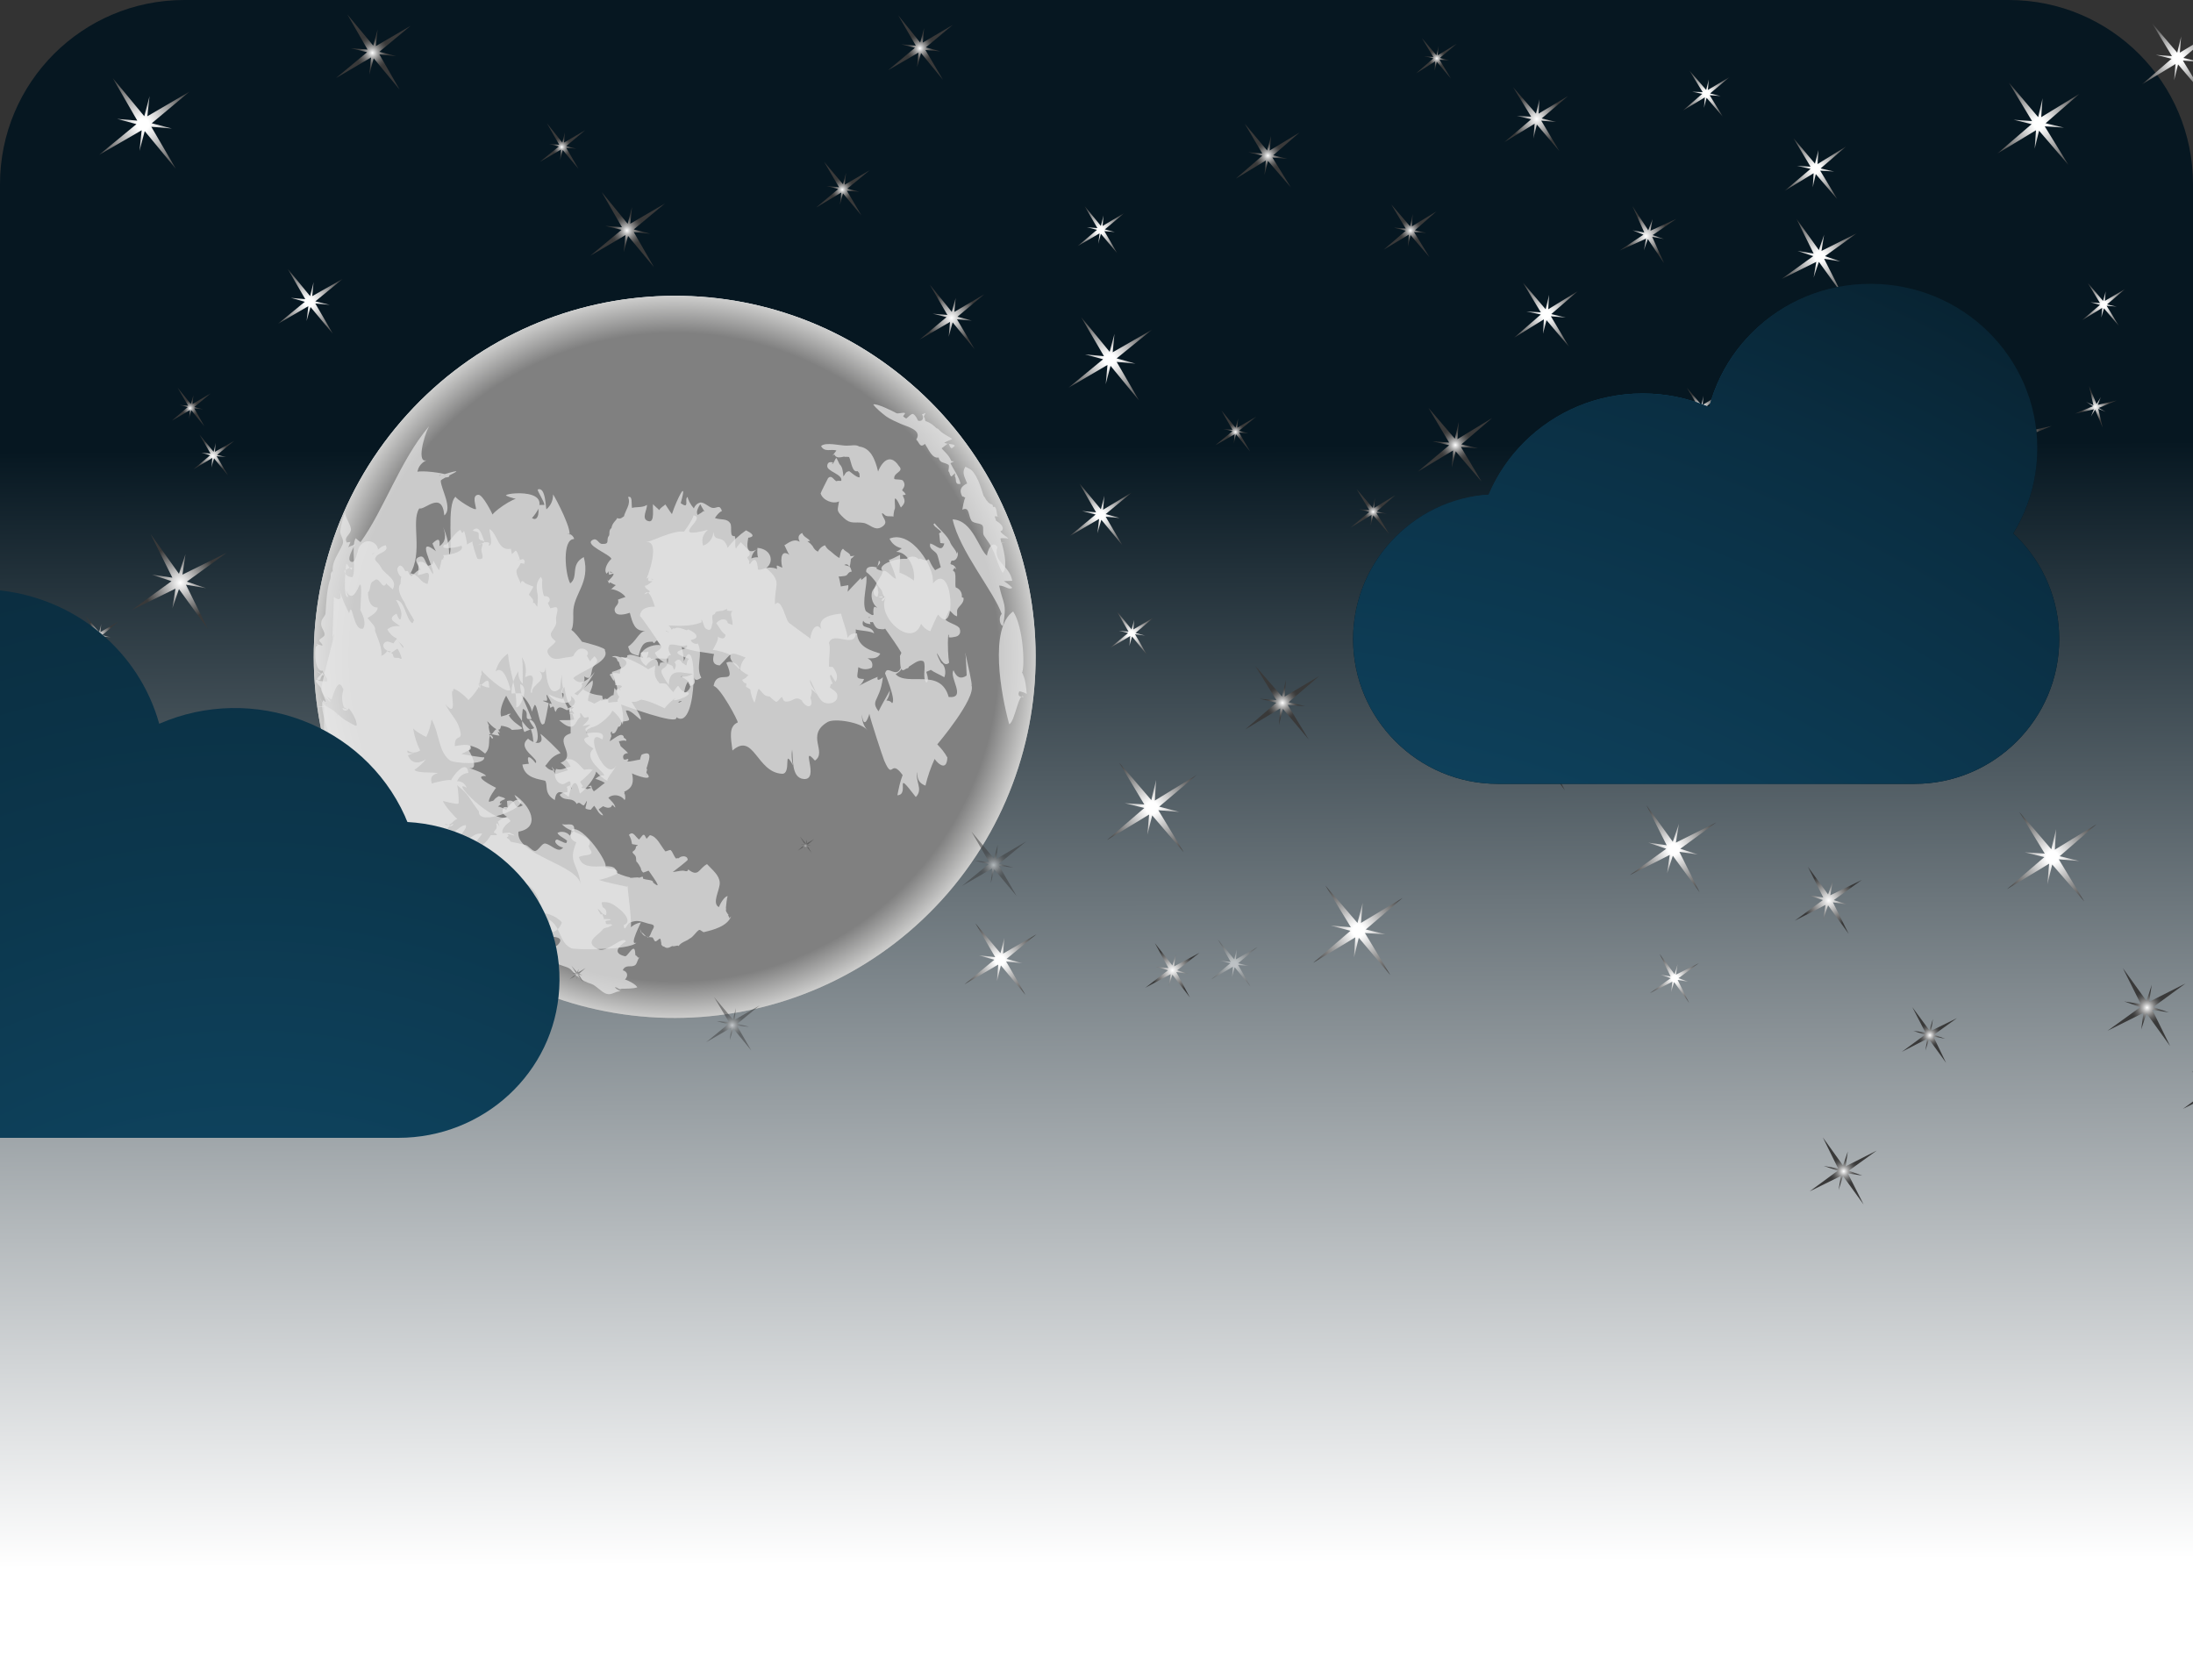 <?xml version="1.0" encoding="utf-8"?>
<!-- Generator: Adobe Illustrator 26.2.1, SVG Export Plug-In . SVG Version: 6.00 Build 0)  -->
<svg version="1.1" id="Capa_1" xmlns="http://www.w3.org/2000/svg" xmlns:xlink="http://www.w3.org/1999/xlink" x="0px" y="0px"
	 viewBox="0 0 500 383" style="enable-background:new 0 0 500 383;" xml:space="preserve">
<rect x="0" y="0" width="500" height="383" fill="#333333" stroke="none"/>
<style type="text/css">
	.st0{fill:url(#Intersection_1_00000159468455872229006220000007338582610291843206_);}
	.st1{fill:url(#SVGID_1_);}
	.st2{fill:url(#SVGID_00000061444739668766817190000009961073258235042735_);}
	.st3{fill:url(#SVGID_00000143582359971925388040000011424014415280704906_);}
	.st4{fill:url(#SVGID_00000158026513986598419440000007527072651433083796_);}
	.st5{fill:url(#SVGID_00000005955437722831968240000007898153993287215501_);}
	.st6{fill:url(#SVGID_00000080925465207085176880000017645156927921974437_);}
	.st7{fill:url(#SVGID_00000134243316343525284440000009689420879005330817_);}
	.st8{fill:url(#SVGID_00000113330336506926555970000000302658165132000653_);}
	.st9{fill:url(#SVGID_00000051385726326312971500000016992131101683058059_);}
	.st10{fill:url(#SVGID_00000051357572122999237640000016472677946055828927_);}
	.st11{fill:url(#SVGID_00000048482365417701225350000012710674700898271652_);}
	.st12{fill:url(#SVGID_00000152225250428933855230000007577893195638354602_);}
	.st13{fill:url(#SVGID_00000116930501374427603080000005275193146351610770_);}
	.st14{fill:url(#SVGID_00000134954202670361617910000015511644458236143543_);}
	.st15{fill:url(#SVGID_00000161613380027571079500000008934586292104590245_);}
	.st16{fill:url(#SVGID_00000140726871804795021230000014651001810626777509_);}
	.st17{fill:url(#SVGID_00000091729768494037536560000014934596732657927044_);}
	.st18{fill:url(#SVGID_00000063605460102247157370000010185583058073326263_);}
	.st19{fill:url(#SVGID_00000103232226927861238570000010499969387555586492_);}
	.st20{fill:url(#SVGID_00000110464881523665354800000008242402412336611255_);}
	.st21{fill:url(#SVGID_00000149354482196400751550000006484226643941493140_);}
	.st22{fill:url(#SVGID_00000164489385182891862160000003585898635695287959_);}
	.st23{fill:url(#SVGID_00000062889815368140922200000002833184479534756273_);}
	.st24{fill:url(#SVGID_00000106109010369917615370000012596954663665345212_);}
	.st25{fill:url(#SVGID_00000016794781070561629550000011398609065488998796_);}
	.st26{fill:url(#SVGID_00000034800323493782373870000017690346609618676378_);}
	.st27{fill:url(#SVGID_00000099640723480985164390000010074153509304814976_);}
	.st28{fill:url(#SVGID_00000123413688812305317450000005348935949841381525_);}
	.st29{fill:url(#SVGID_00000060711904474536788010000010100136562187975575_);}
	.st30{fill:url(#SVGID_00000078735025927336271770000012882963250961878156_);}
	.st31{fill:url(#SVGID_00000026134577303502565700000008563597334780750504_);}
	.st32{fill:url(#SVGID_00000137110701441663803830000008909677843301191810_);}
	.st33{fill:url(#SVGID_00000003065779097354263850000012967056826146487229_);}
	.st34{fill:url(#SVGID_00000169557833893783194710000015837363144774280615_);}
	.st35{fill:url(#SVGID_00000085245619504480463580000000336144649460504969_);}
	.st36{fill:url(#SVGID_00000018219051582485759870000011901772251310197689_);}
	.st37{fill:url(#SVGID_00000147934613586845578750000017193520794729262010_);}
	.st38{fill:url(#SVGID_00000091738216322064546630000010750828471462174083_);}
	.st39{fill:url(#SVGID_00000040575549637690902940000012382911966475896499_);}
	.st40{fill:url(#SVGID_00000035499290755365849480000012008987573381609400_);}
	.st41{fill:url(#SVGID_00000170263948351426745040000011696549139001082260_);}
	.st42{fill:url(#SVGID_00000121970440213778105860000007010372378540442254_);}
	.st43{fill:url(#SVGID_00000163789948293106219480000012113193949533329316_);}
	.st44{fill:url(#SVGID_00000096751125551982166590000002792298125762775991_);}
	.st45{fill:url(#SVGID_00000145034739299402399800000000353424173201769881_);}
	.st46{fill:url(#SVGID_00000111191057665563442310000012840027198081784228_);}
	.st47{fill:url(#SVGID_00000134213314752483386180000016957664604869518780_);}
	.st48{fill:url(#SVGID_00000044165489177126914160000010656675842203023246_);}
	.st49{fill:url(#SVGID_00000059270457184893121960000013592519679694795177_);}
	.st50{fill:url(#SVGID_00000031207419697968156550000013613106173619883137_);}
	.st51{fill:url(#SVGID_00000160908684749782487670000014127725264829043072_);}
	.st52{fill:url(#SVGID_00000078012564422617064970000003690963100738413198_);}
	.st53{fill:url(#SVGID_00000109733095147990007790000013983142184534056584_);}
	.st54{fill:url(#SVGID_00000160159534386939980310000005490242428772475785_);}
	.st55{fill:url(#SVGID_00000062176057989148839220000009270740693993850776_);}
	.st56{fill:url(#SVGID_00000003067104581599354580000012993561151710245516_);}
	.st57{fill:url(#SVGID_00000000935717846933781500000008316722780395732918_);}
	.st58{fill:url(#SVGID_00000051360355146777131760000012757072777043505332_);}
	.st59{fill:url(#SVGID_00000002351149694527497390000006874289161828690308_);}
	.st60{fill:url(#SVGID_00000166674382089251885800000009018508725899313046_);}
	.st61{fill:url(#SVGID_00000116236471100466238060000007303453169631747732_);}
	.st62{fill:url(#SVGID_00000162314965290841075860000016311186082888946318_);}
	.st63{fill:url(#SVGID_00000016767258986773553830000002652969129727100851_);}
	.st64{fill:url(#SVGID_00000021099714406009741340000010326237916348197519_);}
	.st65{fill:url(#SVGID_00000092433957414765075630000009822162204314037946_);}
	.st66{fill:url(#SVGID_00000181058098657806868220000002673708622494591894_);}
	.st67{fill:url(#SVGID_00000173152657821793673040000000208076669638658947_);}
	.st68{opacity:0.72;}
	.st69{fill:#E6E6E6;}
	.st70{opacity:0.5;}
	.st71{fill:url(#SVGID_00000149378427759144588340000014793546474790430352_);}
	.st72{fill:url(#SVGID_00000099663981756886442600000007479115987264254609_);}
	.st73{fill:url(#SVGID_00000031897685225843199510000008439146436403517600_);}
	.st74{fill:url(#SVGID_00000107575859415110233220000006302898997995291282_);}
	.st75{fill:url(#SVGID_00000004524774887216784180000008561471722688062650_);}
	.st76{fill:url(#SVGID_00000023272676425577840970000001862279537426992296_);}
	.st77{fill:url(#SVGID_00000033369762636827023810000006334845166838638500_);}
	.st78{fill:url(#SVGID_00000132789219119971849220000000384753000191373976_);}
	
		.st79{clip-path:url(#SVGID_00000015318528152956323820000005525876879396752311_);fill:url(#SVGID_00000056409190496842148320000007920024916095365540_);}
	
		.st80{clip-path:url(#Intersection_2_00000003106092191048240290000016942652639231015572_);fill:url(#SVGID_00000036973078797154710250000017521992589166591367_);}
</style>
<linearGradient id="Intersection_1_00000133490164035713267330000014862484608202351770_" gradientUnits="userSpaceOnUse" x1="-707.08" y1="730.161" x2="-707.084" y2="730.822" gradientTransform="matrix(500 0 0 -383 353791 280008)">
	<stop  offset="0" style="stop-color:#FFFFFF"/>
	<stop  offset="1" style="stop-color:#061721"/>
</linearGradient>
<path id="Intersection_1" style="fill:url(#Intersection_1_00000133490164035713267330000014862484608202351770_);" d="M0,383V42
	C0,18.8,18.8,0,42,0h416c23.2,0,42,18.8,42,42v341H0z"/>
<g>
	<g>
		
			<radialGradient id="SVGID_1_" cx="466.143" cy="194.188" r="9.969" gradientTransform="matrix(-0.821 0.572 0.572 0.821 499.655 -207.086)" gradientUnits="userSpaceOnUse">
			<stop  offset="0.109" style="stop-color:#FFFFFF"/>
			<stop  offset="1" style="stop-color:#393939"/>
		</radialGradient>
		<polygon class="st1" points="228.7,217.4 229,213.8 228.1,217.3 222.4,210.5 226.9,218.2 223.2,217.8 226.7,218.8 219.9,224.4 
			227.6,219.9 227.3,223.7 228.2,220.1 233.8,226.8 229.4,219.2 233.1,219.6 229.5,218.6 236.3,213 		"/>
		
			<radialGradient id="SVGID_00000183938991526672929520000014607720858436973207_" cx="389.426" cy="124.046" r="8.601" gradientTransform="matrix(-0.821 0.572 0.572 0.821 499.655 -207.086)" gradientUnits="userSpaceOnUse">
			<stop  offset="0.109" style="stop-color:#FFFFFF"/>
			<stop  offset="1" style="stop-color:#393939"/>
		</radialGradient>
		<polygon style="fill:url(#SVGID_00000183938991526672929520000014607720858436973207_);" points="251.5,116.2 251.8,113 
			251,116.1 246.1,110.2 249.9,116.8 246.7,116.5 249.8,117.3 243.9,122.2 250.6,118.3 250.2,121.6 251.1,118.5 255.9,124.3 
			252.1,117.8 255.3,118.1 252.1,117.2 258,112.3 		"/>
		
			<radialGradient id="SVGID_00000181058015383704406490000015617450573066506642_" cx="399.083" cy="150.261" r="6.044" gradientTransform="matrix(-0.821 0.572 0.572 0.821 499.655 -207.086)" gradientUnits="userSpaceOnUse">
			<stop  offset="0.109" style="stop-color:#FFFFFF"/>
			<stop  offset="1" style="stop-color:#393939"/>
		</radialGradient>
		<polygon style="fill:url(#SVGID_00000181058015383704406490000015617450573066506642_);" points="258.4,143.5 258.6,141.3 
			258,143.5 254.6,139.3 257.3,144 255.1,143.8 257.2,144.3 253.1,147.7 257.7,145 257.5,147.3 258.1,145.1 261.5,149.3 
			258.8,144.6 261.1,144.9 258.9,144.3 263,140.8 		"/>
		
			<radialGradient id="SVGID_00000091010435944849740400000000709949402919796909_" cx="352.323" cy="70.771" r="6.498" gradientTransform="matrix(-0.821 0.572 0.572 0.821 499.655 -207.086)" gradientUnits="userSpaceOnUse">
			<stop  offset="0.109" style="stop-color:#FFFFFF"/>
			<stop  offset="1" style="stop-color:#393939"/>
		</radialGradient>
		<polygon style="fill:url(#SVGID_00000091010435944849740400000000709949402919796909_);" points="251.4,51.5 251.6,49.1 251,51.5 
			247.3,47 250.2,52 247.8,51.8 250.1,52.4 245.7,56.1 250.7,53.2 250.4,55.6 251,53.3 254.7,57.7 251.8,52.7 254.2,52.9 
			251.9,52.3 256.3,48.6 		"/>
		
			<radialGradient id="SVGID_00000060019818266724244560000004438851260273587370_" cx="367.432" cy="96.135" r="11.559" gradientTransform="matrix(-0.821 0.572 0.572 0.821 499.655 -207.086)" gradientUnits="userSpaceOnUse">
			<stop  offset="0.109" style="stop-color:#FFFFFF"/>
			<stop  offset="1" style="stop-color:#393939"/>
		</radialGradient>
		<polygon style="fill:url(#SVGID_00000060019818266724244560000004438851260273587370_);" points="253.7,80.3 254.1,76.1 253,80.2 
			246.5,72.3 251.7,81.2 247.4,80.8 251.5,81.9 243.6,88.4 252.5,83.2 252.1,87.6 253.2,83.4 259.7,91.3 254.6,82.5 258.9,82.9 
			254.6,81.7 262.6,75.2 		"/>
		
			<radialGradient id="SVGID_00000158713573181695619310000000873737091007896193_" cx="603.822" cy="417.989" r="12.681" gradientTransform="matrix(0.857 -0.515 -0.515 -0.857 -261.105 802.027)" gradientUnits="userSpaceOnUse">
			<stop  offset="0" style="stop-color:#FFFFFF"/>
			<stop  offset="0.673" style="stop-color:#393939"/>
		</radialGradient>
		<polygon style="fill:url(#SVGID_00000158713573181695619310000000873737091007896193_);" points="40,134.2 39.3,138.7 40.8,134.3 
			47.4,143.4 42.4,133.3 47,134.1 42.6,132.6 51.7,126 41.6,131 42.3,126.3 40.8,130.8 34.3,121.7 39.3,131.7 34.6,131 39.1,132.5 
			30,139.1 		"/>
		
			<radialGradient id="SVGID_00000029738866893880111430000017374717962263223740_" cx="578.035" cy="367.881" r="8.234" gradientTransform="matrix(0.959 -0.285 -0.285 -0.959 -408.4 692.916)" gradientUnits="userSpaceOnUse">
			<stop  offset="0" style="stop-color:#FFFFFF"/>
			<stop  offset="0.673" style="stop-color:#393939"/>
		</radialGradient>
		<polygon style="fill:url(#SVGID_00000029738866893880111430000017374717962263223740_);" points="40.1,176.5 38.8,179.2 
			40.5,176.7 43.2,183.5 41.7,176.3 44.5,177.6 42,175.9 48.7,173.3 41.6,174.8 42.8,171.9 41.1,174.5 38.5,167.7 40,174.8 
			37.2,173.6 39.8,175.3 32.9,178 		"/>
		
			<radialGradient id="SVGID_00000098196848346166982110000002756321244849745810_" cx="579.076" cy="348.77" r="4.992" gradientTransform="matrix(0.959 -0.285 -0.285 -0.959 -408.4 692.916)" gradientUnits="userSpaceOnUse">
			<stop  offset="0" style="stop-color:#FFFFFF"/>
			<stop  offset="0.673" style="stop-color:#393939"/>
		</radialGradient>
		<polygon style="fill:url(#SVGID_00000098196848346166982110000002756321244849745810_);" points="46.8,194.2 46.1,195.8 
			47.1,194.3 48.7,198.4 47.8,194.1 49.5,194.8 48,193.8 52.1,192.2 47.7,193.1 48.5,191.4 47.5,193 45.9,188.9 46.8,193.2 
			45.1,192.4 46.6,193.5 42.5,195.1 		"/>
		
			<radialGradient id="SVGID_00000071549841025380763860000015230827448953218945_" cx="592.592" cy="16.107" r="5.368" gradientTransform="matrix(-0.821 0.572 0.572 0.821 499.655 -207.086)" gradientUnits="userSpaceOnUse">
			<stop  offset="0" style="stop-color:#FFFFFF"/>
			<stop  offset="0.673" style="stop-color:#393939"/>
		</radialGradient>
		<polygon style="fill:url(#SVGID_00000071549841025380763860000015230827448953218945_);" points="23.1,142.2 22.6,144.1 
			19.5,140.4 21.9,144.5 19.9,144.3 21.8,144.8 18.2,147.9 22.3,145.5 22.1,147.5 22.6,145.6 25.6,149.2 23.3,145.1 25.3,145.3 
			23.3,144.8 27,141.7 22.9,144.1 		"/>
		
			<radialGradient id="SVGID_00000132085461215846608280000016498167182454592167_" cx="547.667" cy="-2.664" r="5.685" gradientTransform="matrix(-0.821 0.572 0.572 0.821 499.655 -207.086)" gradientUnits="userSpaceOnUse">
			<stop  offset="0" style="stop-color:#FFFFFF"/>
			<stop  offset="0.673" style="stop-color:#393939"/>
		</radialGradient>
		<polygon style="fill:url(#SVGID_00000132085461215846608280000016498167182454592167_);" points="49,103 49.2,100.9 48.7,103 
			45.5,99.1 48,103.4 45.9,103.2 47.9,103.8 44.1,107 48.4,104.4 48.2,106.6 48.8,104.5 52,108.4 49.4,104 51.6,104.2 49.5,103.7 
			53.4,100.5 		"/>
		
			<radialGradient id="SVGID_00000071526348261211921770000010546943548364019866_" cx="545.645" cy="-14.576" r="5.367" gradientTransform="matrix(-0.821 0.572 0.572 0.821 499.655 -207.086)" gradientUnits="userSpaceOnUse">
			<stop  offset="0" style="stop-color:#FFFFFF"/>
			<stop  offset="2.528321e-02" style="stop-color:#E9E9E9"/>
			<stop  offset="9.280195e-02" style="stop-color:#B4B4B4"/>
			<stop  offset="0.159" style="stop-color:#888888"/>
			<stop  offset="0.222" style="stop-color:#666666"/>
			<stop  offset="0.282" style="stop-color:#4D4D4D"/>
			<stop  offset="0.337" style="stop-color:#3E3E3E"/>
			<stop  offset="0.382" style="stop-color:#393939"/>
		</radialGradient>
		<polygon style="fill:url(#SVGID_00000071526348261211921770000010546943548364019866_);" points="44.3,93.1 46.3,93.3 44.3,92.8 
			48,89.7 43.9,92.1 44.1,90.1 43.5,92.1 40.5,88.4 42.9,92.5 40.9,92.3 42.8,92.8 39.2,95.9 43.3,93.5 43.1,95.5 43.6,93.5 
			46.6,97.2 		"/>
		
			<radialGradient id="SVGID_00000074418042691641902640000012269647779040080042_" cx="353.31" cy="126.027" r="5.686" gradientTransform="matrix(-0.821 0.572 0.572 0.821 499.655 -207.086)" gradientUnits="userSpaceOnUse">
			<stop  offset="0" style="stop-color:#FFFFFF"/>
			<stop  offset="2.528321e-02" style="stop-color:#E9E9E9"/>
			<stop  offset="9.280195e-02" style="stop-color:#B4B4B4"/>
			<stop  offset="0.159" style="stop-color:#888888"/>
			<stop  offset="0.222" style="stop-color:#666666"/>
			<stop  offset="0.282" style="stop-color:#4D4D4D"/>
			<stop  offset="0.337" style="stop-color:#3E3E3E"/>
			<stop  offset="0.382" style="stop-color:#393939"/>
		</radialGradient>
		<polygon style="fill:url(#SVGID_00000074418042691641902640000012269647779040080042_);" points="284.6,98.8 282.5,98.2 286.4,95 
			282.1,97.5 282.3,95.4 281.7,97.5 278.5,93.6 281,98 278.9,97.8 281,98.3 277.1,101.5 281.5,99 281.3,101.1 281.8,99 285,102.9 
			282.5,98.6 		"/>
		
			<radialGradient id="SVGID_00000060726869387268805610000008162831946454998438_" cx="517.45" cy="-73.727" r="12.578" gradientTransform="matrix(-0.821 0.572 0.572 0.821 499.655 -207.086)" gradientUnits="userSpaceOnUse">
			<stop  offset="0.109" style="stop-color:#FFFFFF"/>
			<stop  offset="1" style="stop-color:#393939"/>
		</radialGradient>
		<polygon style="fill:url(#SVGID_00000060726869387268805610000008162831946454998438_);" points="33.6,26.5 34.1,21.9 32.9,26.5 
			25.7,17.8 31.3,27.5 26.7,27.1 31.1,28.3 22.6,35.3 32.3,29.7 31.8,34.4 33,29.9 40.1,38.5 34.5,28.9 39.2,29.3 34.6,28.1 
			43.2,20.9 		"/>
		
			<radialGradient id="SVGID_00000107546590067435587090000001786857271018564777_" cx="509.59" cy="-18.837" r="8.978" gradientTransform="matrix(-0.821 0.572 0.572 0.821 499.655 -207.086)" gradientUnits="userSpaceOnUse">
			<stop  offset="0.109" style="stop-color:#FFFFFF"/>
			<stop  offset="1" style="stop-color:#393939"/>
		</radialGradient>
		<polygon style="fill:url(#SVGID_00000107546590067435587090000001786857271018564777_);" points="71.2,67.5 71.5,64.3 70.7,67.5 
			65.6,61.3 69.6,68.2 66.3,67.9 69.5,68.8 63.4,73.8 70.3,69.8 69.9,73.2 70.8,70 75.9,76.1 71.9,69.2 75.2,69.5 71.9,68.7 
			78.1,63.6 		"/>
		
			<radialGradient id="SVGID_00000054974628320542582950000014831509331189644714_" cx="391.538" cy="67.74" r="8.962" gradientTransform="matrix(-0.821 0.572 0.572 0.821 499.655 -207.086)" gradientUnits="userSpaceOnUse">
			<stop  offset="0" style="stop-color:#FFFFFF"/>
			<stop  offset="0.673" style="stop-color:#393939"/>
		</radialGradient>
		<polygon style="fill:url(#SVGID_00000054974628320542582950000014831509331189644714_);" points="217.6,71.1 217.9,67.9 217,71.1 
			212,64.9 216,71.8 212.6,71.5 215.8,72.3 209.7,77.4 216.6,73.4 216.3,76.8 217.2,73.5 222.2,79.6 218.2,72.8 221.6,73.1 
			218.3,72.2 224.4,67.1 		"/>
		
			<radialGradient id="SVGID_00000051377631765651640390000008605041163119101847_" cx="813.11" cy="282.902" r="7.415" gradientTransform="matrix(0.841 -0.541 -0.541 -0.841 -263.464 899.011)" gradientUnits="userSpaceOnUse">
			<stop  offset="0" style="stop-color:#FFFFFF"/>
			<stop  offset="0.673" style="stop-color:#393939"/>
		</radialGradient>
		<polygon style="fill:url(#SVGID_00000051377631765651640390000008605041163119101847_);" points="266.9,222.1 266.5,224.8 
			267.3,222.2 271.3,227.4 268.2,221.6 270.9,222 268.4,221.2 273.5,217.2 267.7,220.3 268.1,217.5 267.3,220.1 263.3,215 
			266.4,220.7 263.6,220.4 266.3,221.2 261.1,225.2 		"/>
		
			<radialGradient id="SVGID_00000088832175621332326130000017337736616667217043_" cx="465.28" cy="-57.256" r="10.388" gradientTransform="matrix(-0.821 0.572 0.572 0.821 499.655 -207.086)" gradientUnits="userSpaceOnUse">
			<stop  offset="0" style="stop-color:#FFFFFF"/>
			<stop  offset="2.528321e-02" style="stop-color:#E9E9E9"/>
			<stop  offset="9.280195e-02" style="stop-color:#B4B4B4"/>
			<stop  offset="0.159" style="stop-color:#888888"/>
			<stop  offset="0.222" style="stop-color:#666666"/>
			<stop  offset="0.282" style="stop-color:#4D4D4D"/>
			<stop  offset="0.337" style="stop-color:#3E3E3E"/>
			<stop  offset="0.382" style="stop-color:#393939"/>
		</radialGradient>
		<polygon style="fill:url(#SVGID_00000088832175621332326130000017337736616667217043_);" points="85.7,10.5 86.1,6.7 85.1,10.4 
			79.2,3.3 83.8,11.3 80,11 83.7,11.9 76.6,17.8 84.6,13.1 84.2,17 85.2,13.3 91.1,20.4 86.5,12.4 90.3,12.8 86.5,11.8 93.6,5.9 		
			"/>
		
			<radialGradient id="SVGID_00000133501089877777003650000010874850638997990819_" cx="440.836" cy="9.126" r="10.389" gradientTransform="matrix(-0.821 0.572 0.572 0.821 499.655 -207.086)" gradientUnits="userSpaceOnUse">
			<stop  offset="0" style="stop-color:#FFFFFF"/>
			<stop  offset="2.528321e-02" style="stop-color:#E9E9E9"/>
			<stop  offset="9.280195e-02" style="stop-color:#B4B4B4"/>
			<stop  offset="0.159" style="stop-color:#888888"/>
			<stop  offset="0.222" style="stop-color:#666666"/>
			<stop  offset="0.282" style="stop-color:#4D4D4D"/>
			<stop  offset="0.337" style="stop-color:#3E3E3E"/>
			<stop  offset="0.382" style="stop-color:#393939"/>
		</radialGradient>
		<polygon style="fill:url(#SVGID_00000133501089877777003650000010874850638997990819_);" points="144.1,47.2 143.1,51 137.2,43.8 
			141.8,51.8 138,51.5 141.7,52.4 134.6,58.3 142.6,53.6 142.2,57.5 143.2,53.8 149.1,60.9 144.5,52.9 148.3,53.3 144.5,52.3 
			151.6,46.4 143.7,51 		"/>
		
			<radialGradient id="SVGID_00000078022964107006529840000015369026374428895154_" cx="362.343" cy="13.233" r="8.962" gradientTransform="matrix(-0.821 0.572 0.572 0.821 499.655 -207.086)" gradientUnits="userSpaceOnUse">
			<stop  offset="0" style="stop-color:#FFFFFF"/>
			<stop  offset="2.528321e-02" style="stop-color:#E9E9E9"/>
			<stop  offset="9.280195e-02" style="stop-color:#B4B4B4"/>
			<stop  offset="0.159" style="stop-color:#888888"/>
			<stop  offset="0.222" style="stop-color:#666666"/>
			<stop  offset="0.282" style="stop-color:#4D4D4D"/>
			<stop  offset="0.337" style="stop-color:#3E3E3E"/>
			<stop  offset="0.382" style="stop-color:#393939"/>
		</radialGradient>
		<polygon style="fill:url(#SVGID_00000078022964107006529840000015369026374428895154_);" points="210.4,9.7 210.7,6.4 209.8,9.7 
			204.8,3.5 208.8,10.4 205.5,10.1 208.6,10.9 202.5,16 209.4,12 209.1,15.3 210,12.1 215,18.2 211,11.4 214.4,11.7 211.1,10.8 
			217.2,5.7 		"/>
		
			<radialGradient id="SVGID_00000127754170740639274880000006450064209617936317_" cx="442.147" cy="-14.985" r="6.297" gradientTransform="matrix(-0.821 0.572 0.572 0.821 499.655 -207.086)" gradientUnits="userSpaceOnUse">
			<stop  offset="0" style="stop-color:#FFFFFF"/>
			<stop  offset="2.528321e-02" style="stop-color:#E9E9E9"/>
			<stop  offset="9.280195e-02" style="stop-color:#B4B4B4"/>
			<stop  offset="0.159" style="stop-color:#888888"/>
			<stop  offset="0.222" style="stop-color:#666666"/>
			<stop  offset="0.282" style="stop-color:#4D4D4D"/>
			<stop  offset="0.337" style="stop-color:#3E3E3E"/>
			<stop  offset="0.382" style="stop-color:#393939"/>
		</radialGradient>
		<polygon style="fill:url(#SVGID_00000127754170740639274880000006450064209617936317_);" points="129.1,33.7 131.4,33.9 
			129.1,33.3 133.4,29.7 128.6,32.5 128.8,30.2 128.2,32.5 124.7,28.1 127.5,33 125.2,32.8 127.4,33.4 123.1,36.9 127.9,34.1 
			127.7,36.5 128.3,34.2 131.9,38.5 		"/>
		
			<radialGradient id="SVGID_00000127001725878637552490000010240179784928711087_" cx="395.256" cy="29.516" r="7.415" gradientTransform="matrix(-0.821 0.572 0.572 0.821 499.655 -207.086)" gradientUnits="userSpaceOnUse">
			<stop  offset="0" style="stop-color:#FFFFFF"/>
			<stop  offset="2.528321e-02" style="stop-color:#E9E9E9"/>
			<stop  offset="9.280195e-02" style="stop-color:#B4B4B4"/>
			<stop  offset="0.159" style="stop-color:#888888"/>
			<stop  offset="0.222" style="stop-color:#666666"/>
			<stop  offset="0.282" style="stop-color:#4D4D4D"/>
			<stop  offset="0.337" style="stop-color:#3E3E3E"/>
			<stop  offset="0.382" style="stop-color:#393939"/>
		</radialGradient>
		<polygon style="fill:url(#SVGID_00000127001725878637552490000010240179784928711087_);" points="192.6,42.1 192.9,39.4 192.2,42 
			187.9,36.9 191.3,42.7 188.5,42.4 191.1,43.1 186.1,47.3 191.8,43.9 191.5,46.7 192.2,44.1 196.4,49.1 193.1,43.5 195.9,43.7 
			193.2,43 198.3,38.8 		"/>
	</g>
</g>
<g>
	<g>
		
			<radialGradient id="SVGID_00000121989491809180802840000013248315877900802211_" cx="366.005" cy="502.731" r="9.969" gradientTransform="matrix(0.854 -0.52 -0.52 -0.854 363.76 678.169)" gradientUnits="userSpaceOnUse">
			<stop  offset="0.109" style="stop-color:#FFFFFF"/>
			<stop  offset="1" style="stop-color:#393939"/>
		</radialGradient>
		<polygon style="fill:url(#SVGID_00000121989491809180802840000013248315877900802211_);" points="414.1,59.7 413.5,63.3 
			414.7,59.7 419.9,66.9 415.9,59 419.6,59.6 416.1,58.4 423.3,53.2 415.3,57.2 415.9,53.5 414.7,57 409.6,49.9 413.5,57.8 
			409.8,57.2 413.4,58.4 406.2,63.6 		"/>
		
			<radialGradient id="SVGID_00000107549858158624825130000005061252864627400631_" cx="289.288" cy="432.59" r="8.601" gradientTransform="matrix(0.854 -0.52 -0.52 -0.854 363.76 678.169)" gradientUnits="userSpaceOnUse">
			<stop  offset="0.109" style="stop-color:#FFFFFF"/>
			<stop  offset="1" style="stop-color:#393939"/>
		</radialGradient>
		<polygon style="fill:url(#SVGID_00000107549858158624825130000005061252864627400631_);" points="385.2,159.3 384.7,162.4 
			385.7,159.4 390.2,165.6 386.8,158.7 389.9,159.2 386.9,158.2 393.1,153.8 386.2,157.2 386.7,154 385.7,157 381.2,150.9 
			384.6,157.7 381.5,157.2 384.6,158.2 378.4,162.7 		"/>
		
			<radialGradient id="SVGID_00000166670418884681375700000008837864422242788020_" cx="298.945" cy="458.805" r="6.044" gradientTransform="matrix(0.854 -0.52 -0.52 -0.854 363.76 678.169)" gradientUnits="userSpaceOnUse">
			<stop  offset="0.109" style="stop-color:#FFFFFF"/>
			<stop  offset="1" style="stop-color:#393939"/>
		</radialGradient>
		<polygon style="fill:url(#SVGID_00000166670418884681375700000008837864422242788020_);" points="379.9,131.6 379.6,133.8 
			380.3,131.6 383.5,136 381.1,131.2 383.3,131.5 381.2,130.8 385.5,127.7 380.7,130.1 381,127.8 380.3,130 377.2,125.7 
			379.6,130.4 377.3,130.1 379.5,130.8 375.2,134 		"/>
		
			<radialGradient id="SVGID_00000049919331392362290320000012397546593015147913_" cx="252.185" cy="379.315" r="6.498" gradientTransform="matrix(0.854 -0.52 -0.52 -0.854 363.76 678.169)" gradientUnits="userSpaceOnUse">
			<stop  offset="0.109" style="stop-color:#FFFFFF"/>
			<stop  offset="1" style="stop-color:#393939"/>
		</radialGradient>
		<polygon style="fill:url(#SVGID_00000049919331392362290320000012397546593015147913_);" points="381.3,223.8 381,226.2 
			381.7,223.9 385.1,228.6 382.5,223.4 384.9,223.8 382.7,223 387.3,219.6 382.1,222.2 382.5,219.8 381.8,222.1 378.4,217.5 
			380.9,222.6 378.6,222.2 380.9,223 376.2,226.4 		"/>
		
			<radialGradient id="SVGID_00000014603419868303598240000014152577300693088397_" cx="267.294" cy="404.679" r="11.559" gradientTransform="matrix(0.854 -0.52 -0.52 -0.854 363.76 678.169)" gradientUnits="userSpaceOnUse">
			<stop  offset="0.109" style="stop-color:#FFFFFF"/>
			<stop  offset="1" style="stop-color:#393939"/>
		</radialGradient>
		<polygon style="fill:url(#SVGID_00000014603419868303598240000014152577300693088397_);" points="380.7,194.9 380.1,199.1 
			381.4,195.1 387.5,203.4 382.9,194.2 387.1,194.8 383.1,193.5 391.3,187.5 382.1,192.1 382.8,187.8 381.4,191.9 375.4,183.6 
			380,192.7 375.8,192.1 379.9,193.5 371.6,199.5 		"/>
		
			<radialGradient id="SVGID_00000170254472605892163080000016529243797766187675_" cx="724.315" cy="116.814" r="12.681" gradientTransform="matrix(-0.887 0.462 0.462 0.887 1184.733 -282.596)" gradientUnits="userSpaceOnUse">
			<stop  offset="0" style="stop-color:#FFFFFF"/>
			<stop  offset="0.673" style="stop-color:#393939"/>
		</radialGradient>
		<polygon style="fill:url(#SVGID_00000170254472605892163080000016529243797766187675_);" points="597.3,154.2 598.4,149.7 
			596.6,154.1 590.6,144.5 594.9,154.9 590.3,153.9 594.6,155.7 585.2,161.6 595.6,157.3 594.5,161.9 596.3,157.6 602.3,167 
			597.9,156.7 602.5,157.7 598.1,155.9 607.7,149.9 		"/>
		
			<radialGradient id="SVGID_00000133501972094995389890000014746609549938488237_" cx="770.004" cy="106.374" r="8.234" gradientTransform="matrix(-0.974 0.226 0.226 0.974 1325.089 -164.692)" gradientUnits="userSpaceOnUse">
			<stop  offset="0" style="stop-color:#FFFFFF"/>
			<stop  offset="0.673" style="stop-color:#393939"/>
		</radialGradient>
		<polygon style="fill:url(#SVGID_00000133501972094995389890000014746609549938488237_);" points="599.9,112 601.2,109.3 
			599.4,111.8 597.2,104.8 598.2,112.1 595.5,110.7 597.9,112.5 591,114.7 598.3,113.6 596.9,116.4 598.7,113.9 600.9,120.8 
			599.8,113.7 602.6,115.1 600.1,113.2 607.1,111 		"/>
		
			<radialGradient id="SVGID_00000164492390963427621220000001532487665159448979_" cx="771.045" cy="87.263" r="4.992" gradientTransform="matrix(-0.974 0.226 0.226 0.974 1325.089 -164.692)" gradientUnits="userSpaceOnUse">
			<stop  offset="0" style="stop-color:#FFFFFF"/>
			<stop  offset="0.673" style="stop-color:#393939"/>
		</radialGradient>
		<polygon style="fill:url(#SVGID_00000164492390963427621220000001532487665159448979_);" points="594.2,93.9 595.1,92.3 
			593.9,93.8 592.6,89.6 593.2,94 591.6,93.1 593,94.2 588.8,95.6 593.2,94.9 592.4,96.6 593.5,95.1 594.8,99.3 594.2,94.9 
			595.9,95.8 594.3,94.7 598.6,93.3 		"/>
		
			<radialGradient id="SVGID_00000182514124393939052710000007482337980605054132_" cx="492.454" cy="324.651" r="5.368" gradientTransform="matrix(0.854 -0.52 -0.52 -0.854 363.76 678.169)" gradientUnits="userSpaceOnUse">
			<stop  offset="0" style="stop-color:#FFFFFF"/>
			<stop  offset="0.673" style="stop-color:#393939"/>
		</radialGradient>
		<polygon style="fill:url(#SVGID_00000182514124393939052710000007482337980605054132_);" points="614.7,147.3 615.4,145.4 
			618.2,149.3 616,145 618,145.3 616.1,144.7 620,141.9 615.7,144 616,142 615.4,143.9 612.6,140.1 614.7,144.3 612.7,144 
			614.7,144.7 610.8,147.5 615,145.4 		"/>
		
			<radialGradient id="SVGID_00000020363687089469024330000016065322476401768620_" cx="447.53" cy="305.88" r="5.685" gradientTransform="matrix(0.854 -0.52 -0.52 -0.854 363.76 678.169)" gradientUnits="userSpaceOnUse">
			<stop  offset="0" style="stop-color:#FFFFFF"/>
			<stop  offset="0.673" style="stop-color:#393939"/>
		</radialGradient>
		<polygon style="fill:url(#SVGID_00000020363687089469024330000016065322476401768620_);" points="586.4,184.8 586.1,186.9 
			586.8,184.9 589.7,189 587.5,184.4 589.6,184.8 587.6,184.1 591.6,181.1 587.1,183.4 587.4,181.3 586.8,183.3 583.8,179.2 
			586.1,183.7 584,183.4 586,184.1 581.9,187.1 		"/>
		
			<radialGradient id="SVGID_00000158734189221302049150000002103751401437528462_" cx="445.507" cy="293.968" r="5.367" gradientTransform="matrix(0.854 -0.52 -0.52 -0.854 363.76 678.169)" gradientUnits="userSpaceOnUse">
			<stop  offset="0" style="stop-color:#FFFFFF"/>
			<stop  offset="2.528321e-02" style="stop-color:#E9E9E9"/>
			<stop  offset="9.280195e-02" style="stop-color:#B4B4B4"/>
			<stop  offset="0.159" style="stop-color:#888888"/>
			<stop  offset="0.222" style="stop-color:#666666"/>
			<stop  offset="0.282" style="stop-color:#4D4D4D"/>
			<stop  offset="0.337" style="stop-color:#3E3E3E"/>
			<stop  offset="0.382" style="stop-color:#393939"/>
		</radialGradient>
		<polygon style="fill:url(#SVGID_00000158734189221302049150000002103751401437528462_);" points="590.6,195 588.6,194.7 
			590.5,195.3 586.7,198.1 590.9,196 590.6,197.9 591.2,196 594,199.9 591.9,195.6 593.9,195.9 592,195.3 595.8,192.5 591.6,194.7 
			591.9,192.7 591.3,194.6 588.5,190.7 		"/>
		
			<radialGradient id="SVGID_00000110445975252693715760000004841735652151326863_" cx="253.172" cy="434.571" r="5.686" gradientTransform="matrix(0.854 -0.52 -0.52 -0.854 363.76 678.169)" gradientUnits="userSpaceOnUse">
			<stop  offset="0" style="stop-color:#FFFFFF"/>
			<stop  offset="2.528321e-02" style="stop-color:#E9E9E9"/>
			<stop  offset="9.280195e-02" style="stop-color:#B4B4B4"/>
			<stop  offset="0.159" style="stop-color:#888888"/>
			<stop  offset="0.222" style="stop-color:#666666"/>
			<stop  offset="0.282" style="stop-color:#4D4D4D"/>
			<stop  offset="0.337" style="stop-color:#3E3E3E"/>
			<stop  offset="0.382" style="stop-color:#393939"/>
		</radialGradient>
		<polygon style="fill:url(#SVGID_00000110445975252693715760000004841735652151326863_);" points="351,174.6 353.1,175.3 
			349,178.3 353.5,176 353.2,178.1 353.8,176.1 356.8,180.2 354.5,175.7 356.6,176 354.6,175.3 358.7,172.4 354.2,174.6 
			354.5,172.5 353.8,174.5 350.9,170.5 353.1,175 		"/>
		
			<radialGradient id="SVGID_00000065757521957582112640000005836143789599226030_" cx="417.312" cy="234.817" r="12.578" gradientTransform="matrix(0.854 -0.52 -0.52 -0.854 363.76 678.169)" gradientUnits="userSpaceOnUse">
			<stop  offset="0.109" style="stop-color:#FFFFFF"/>
			<stop  offset="1" style="stop-color:#393939"/>
		</radialGradient>
		<polygon style="fill:url(#SVGID_00000065757521957582112640000005836143789599226030_);" points="597.1,262.1 596.4,266.6 
			597.9,262.2 604.5,271.3 599.5,261.2 604.1,262 599.7,260.5 608.7,254 598.7,259 599.4,254.3 597.9,258.7 591.4,249.8 
			596.4,259.7 591.8,259 596.3,260.5 587.2,267.1 		"/>
		
			<radialGradient id="SVGID_00000034771654080569480510000015253330393335668662_" cx="409.452" cy="289.707" r="8.978" gradientTransform="matrix(0.854 -0.52 -0.52 -0.854 363.76 678.169)" gradientUnits="userSpaceOnUse">
			<stop  offset="0.109" style="stop-color:#FFFFFF"/>
			<stop  offset="1" style="stop-color:#393939"/>
		</radialGradient>
		<polygon style="fill:url(#SVGID_00000034771654080569480510000015253330393335668662_);" points="562.1,218.8 561.6,222.1 
			562.6,218.9 567.4,225.4 563.8,218.2 567.1,218.8 563.9,217.7 570.3,213.1 563.2,216.6 563.7,213.3 562.7,216.5 558,210.1 
			561.6,217.1 558.3,216.6 561.5,217.7 555,222.4 		"/>
		
			<radialGradient id="SVGID_00000114035395478528151630000008372101075406033844_" cx="291.4" cy="376.284" r="8.962" gradientTransform="matrix(0.854 -0.52 -0.52 -0.854 363.76 678.169)" gradientUnits="userSpaceOnUse">
			<stop  offset="0" style="stop-color:#FFFFFF"/>
			<stop  offset="0.673" style="stop-color:#393939"/>
		</radialGradient>
		<polygon style="fill:url(#SVGID_00000114035395478528151630000008372101075406033844_);" points="416.2,206.3 415.7,209.6 
			416.8,206.4 421.5,212.9 417.9,205.7 421.2,206.2 418.1,205.2 424.5,200.6 417.3,204.1 417.9,200.8 416.8,203.9 412.2,197.6 
			415.7,204.6 412.4,204.1 415.6,205.2 409.2,209.9 		"/>
		
			<radialGradient id="SVGID_00000014608713327504706590000012052344887878346170_" cx="924.502" cy="-21.766" r="7.415" gradientTransform="matrix(-0.873 0.489 0.489 0.873 1193.011 -379.255)" gradientUnits="userSpaceOnUse">
			<stop  offset="0" style="stop-color:#FFFFFF"/>
			<stop  offset="0.673" style="stop-color:#393939"/>
		</radialGradient>
		<polygon style="fill:url(#SVGID_00000014608713327504706590000012052344887878346170_);" points="376.3,52.6 376.8,49.9 
			375.8,52.5 372.2,47 374.9,53 372.2,52.5 374.7,53.5 369.3,57.1 375.3,54.4 374.8,57.1 375.7,54.5 379.4,60 376.7,54 379.4,54.5 
			376.8,53.6 382.2,49.9 		"/>
		
			<radialGradient id="SVGID_00000032635095389440841310000006943225162169973907_" cx="365.142" cy="251.288" r="10.388" gradientTransform="matrix(0.854 -0.52 -0.52 -0.854 363.76 678.169)" gradientUnits="userSpaceOnUse">
			<stop  offset="0" style="stop-color:#FFFFFF"/>
			<stop  offset="2.528321e-02" style="stop-color:#E9E9E9"/>
			<stop  offset="9.280195e-02" style="stop-color:#B4B4B4"/>
			<stop  offset="0.159" style="stop-color:#888888"/>
			<stop  offset="0.222" style="stop-color:#666666"/>
			<stop  offset="0.282" style="stop-color:#4D4D4D"/>
			<stop  offset="0.337" style="stop-color:#3E3E3E"/>
			<stop  offset="0.382" style="stop-color:#393939"/>
		</radialGradient>
		<polygon style="fill:url(#SVGID_00000032635095389440841310000006943225162169973907_);" points="544.2,274.9 543.6,278.6 
			544.8,275 550.2,282.5 546.1,274.2 549.9,274.8 546.3,273.6 553.7,268.2 545.4,272.3 546,268.4 544.8,272.1 539.4,264.7 
			543.5,272.9 539.7,272.3 543.4,273.5 536,279 		"/>
		
			<radialGradient id="SVGID_00000129167826342035045230000018399632749953096117_" cx="340.698" cy="317.67" r="10.389" gradientTransform="matrix(0.854 -0.52 -0.52 -0.854 363.76 678.169)" gradientUnits="userSpaceOnUse">
			<stop  offset="0" style="stop-color:#FFFFFF"/>
			<stop  offset="2.528321e-02" style="stop-color:#E9E9E9"/>
			<stop  offset="9.280195e-02" style="stop-color:#B4B4B4"/>
			<stop  offset="0.159" style="stop-color:#888888"/>
			<stop  offset="0.222" style="stop-color:#666666"/>
			<stop  offset="0.282" style="stop-color:#4D4D4D"/>
			<stop  offset="0.337" style="stop-color:#3E3E3E"/>
			<stop  offset="0.382" style="stop-color:#393939"/>
		</radialGradient>
		<polygon style="fill:url(#SVGID_00000129167826342035045230000018399632749953096117_);" points="488.2,234.7 489.4,231 
			494.8,238.5 490.7,230.2 494.5,230.8 490.9,229.6 498.3,224.2 490,228.4 490.6,224.5 489.4,228.2 484,220.7 488.1,228.9 
			484.3,228.3 488,229.6 480.5,235 488.7,230.9 		"/>
		
			<radialGradient id="SVGID_00000067220466586376959020000014397601998076663186_" cx="262.206" cy="321.777" r="8.962" gradientTransform="matrix(0.854 -0.52 -0.52 -0.854 363.76 678.169)" gradientUnits="userSpaceOnUse">
			<stop  offset="0" style="stop-color:#FFFFFF"/>
			<stop  offset="2.528321e-02" style="stop-color:#E9E9E9"/>
			<stop  offset="9.280195e-02" style="stop-color:#B4B4B4"/>
			<stop  offset="0.159" style="stop-color:#888888"/>
			<stop  offset="0.222" style="stop-color:#666666"/>
			<stop  offset="0.282" style="stop-color:#4D4D4D"/>
			<stop  offset="0.337" style="stop-color:#3E3E3E"/>
			<stop  offset="0.382" style="stop-color:#393939"/>
		</radialGradient>
		<polygon style="fill:url(#SVGID_00000067220466586376959020000014397601998076663186_);" points="419.7,268.1 419.2,271.3 
			420.2,268.1 424.9,274.6 421.3,267.5 424.6,268 421.5,266.9 427.9,262.3 420.8,265.9 421.3,262.5 420.2,265.7 415.6,259.3 
			419.1,266.4 415.8,265.8 419,266.9 412.6,271.6 		"/>
		
			<radialGradient id="SVGID_00000160891609863174666260000005627462928287303089_" cx="342.009" cy="293.559" r="6.297" gradientTransform="matrix(0.854 -0.52 -0.52 -0.854 363.76 678.169)" gradientUnits="userSpaceOnUse">
			<stop  offset="0" style="stop-color:#FFFFFF"/>
			<stop  offset="2.528321e-02" style="stop-color:#E9E9E9"/>
			<stop  offset="9.280195e-02" style="stop-color:#B4B4B4"/>
			<stop  offset="0.159" style="stop-color:#888888"/>
			<stop  offset="0.222" style="stop-color:#666666"/>
			<stop  offset="0.282" style="stop-color:#4D4D4D"/>
			<stop  offset="0.337" style="stop-color:#3E3E3E"/>
			<stop  offset="0.382" style="stop-color:#393939"/>
		</radialGradient>
		<polygon style="fill:url(#SVGID_00000160891609863174666260000005627462928287303089_);" points="502.3,249.1 500,248.7 
			502.2,249.5 497.7,252.8 502.7,250.3 502.3,252.6 503.1,250.4 506.4,254.9 503.8,249.9 506.2,250.2 504,249.5 508.5,246.3 
			503.4,248.8 503.8,246.4 503.1,248.6 499.8,244.1 		"/>
		
			<radialGradient id="SVGID_00000084515807730082850750000011267246869662075323_" cx="295.118" cy="338.06" r="7.415" gradientTransform="matrix(0.854 -0.52 -0.52 -0.854 363.76 678.169)" gradientUnits="userSpaceOnUse">
			<stop  offset="0" style="stop-color:#FFFFFF"/>
			<stop  offset="2.528321e-02" style="stop-color:#E9E9E9"/>
			<stop  offset="9.280195e-02" style="stop-color:#B4B4B4"/>
			<stop  offset="0.159" style="stop-color:#888888"/>
			<stop  offset="0.222" style="stop-color:#666666"/>
			<stop  offset="0.282" style="stop-color:#4D4D4D"/>
			<stop  offset="0.337" style="stop-color:#3E3E3E"/>
			<stop  offset="0.382" style="stop-color:#393939"/>
		</radialGradient>
		<polygon style="fill:url(#SVGID_00000084515807730082850750000011267246869662075323_);" points="439.4,236.8 439,239.5 
			439.8,236.9 443.7,242.3 440.8,236.3 443.5,236.8 440.9,235.9 446.2,232.1 440.3,235 440.7,232.3 439.9,234.9 436,229.6 
			439,235.4 436.2,235 438.9,235.9 433.6,239.8 		"/>
	</g>
</g>
<radialGradient id="SVGID_00000129924769180997692510000007061827847002059154_" cx="210.088" cy="333.454" r="9.969" gradientTransform="matrix(0.587 0.81 0.81 -0.587 103.157 38.899)" gradientUnits="userSpaceOnUse">
	<stop  offset="0.109" style="stop-color:#FFFFFF"/>
	<stop  offset="1" style="stop-color:#393939"/>
</radialGradient>
<polygon style="fill:url(#SVGID_00000129924769180997692510000007061827847002059154_);" points="495.2,12.8 491.5,12.5 495.1,13.4 
	488.4,19.2 496,14.6 495.7,18.3 496.6,14.7 502.3,21.4 497.7,13.8 501.5,14.1 497.8,13.2 504.5,7.5 497,12 497.3,8.3 496.4,12 
	490.6,5.2 "/>
<radialGradient id="SVGID_00000142167841880537931850000009871075184644077460_" cx="182.019" cy="251.859" r="8.601" gradientTransform="matrix(0.587 0.81 0.81 -0.587 103.157 38.899)" gradientUnits="userSpaceOnUse">
	<stop  offset="0.109" style="stop-color:#FFFFFF"/>
	<stop  offset="1" style="stop-color:#393939"/>
</radialGradient>
<polygon style="fill:url(#SVGID_00000142167841880537931850000009871075184644077460_);" points="412.8,38 409.7,37.8 412.8,38.5 
	406.9,43.5 413.5,39.5 413.3,42.7 414,39.7 418.9,45.4 415,38.9 418.2,39.1 415.1,38.4 420.9,33.4 414.4,37.4 414.6,34.2 
	413.8,37.3 408.9,31.5 "/>
<radialGradient id="SVGID_00000065789460935892467510000012731624995541086354_" cx="245.632" cy="286.875" r="6.044" gradientTransform="matrix(0.587 0.81 0.81 -0.587 103.157 38.899)" gradientUnits="userSpaceOnUse">
	<stop  offset="0.109" style="stop-color:#FFFFFF"/>
	<stop  offset="1" style="stop-color:#393939"/>
</radialGradient>
<polygon style="fill:url(#SVGID_00000065789460935892467510000012731624995541086354_);" points="478.8,69.1 476.6,68.9 478.8,69.5 
	474.7,73 479.3,70.2 479.1,72.4 479.7,70.3 483.1,74.3 480.3,69.7 482.6,69.9 480.4,69.4 484.5,65.9 479.9,68.6 480.1,66.4 
	479.5,68.6 476,64.5 "/>
<radialGradient id="SVGID_00000022546366937824638890000001151823431934653358_" cx="153.575" cy="241.73" r="6.498" gradientTransform="matrix(0.587 0.81 0.81 -0.587 103.157 38.899)" gradientUnits="userSpaceOnUse">
	<stop  offset="0.109" style="stop-color:#FFFFFF"/>
	<stop  offset="1" style="stop-color:#393939"/>
</radialGradient>
<polygon style="fill:url(#SVGID_00000022546366937824638890000001151823431934653358_);" points="388.2,21 385.8,20.9 388.1,21.4 
	383.7,25.2 388.7,22.2 388.5,24.6 389.1,22.3 392.8,26.6 389.8,21.7 392.3,21.9 389.9,21.3 394.3,17.6 389.4,20.5 389.6,18.1 
	389,20.5 385.2,16.1 "/>
<radialGradient id="SVGID_00000055696247674619306090000013282399558064985735_" cx="203.566" cy="299.078" r="11.559" gradientTransform="matrix(0.587 0.81 0.81 -0.587 103.157 38.899)" gradientUnits="userSpaceOnUse">
	<stop  offset="0.109" style="stop-color:#FFFFFF"/>
	<stop  offset="1" style="stop-color:#393939"/>
</radialGradient>
<polygon style="fill:url(#SVGID_00000055696247674619306090000013282399558064985735_);" points="463.3,27.6 459.1,27.3 463.2,28.3 
	455.4,35 464.2,29.7 463.9,33.9 464.9,29.8 471.6,37.6 466.2,28.8 470.6,29.1 466.4,28.1 474.1,21.4 465.4,26.7 465.7,22.4 
	464.7,26.7 458,18.8 "/>
<radialGradient id="SVGID_00000145020585102530355450000003073566492620171155_" cx="953.228" cy="239.439" r="12.681" gradientTransform="matrix(-0.532 -0.847 -0.847 0.532 1126.423 780.514)" gradientUnits="userSpaceOnUse">
	<stop  offset="0" style="stop-color:#FFFFFF"/>
	<stop  offset="0.673" style="stop-color:#393939"/>
</radialGradient>
<polygon style="fill:url(#SVGID_00000145020585102530355450000003073566492620171155_);" points="418.5,101.2 423.1,101.8 
	418.6,100.4 427.7,93.6 417.6,98.8 418.3,94.2 416.9,98.6 410.2,89.6 415.4,99.7 410.6,99 415.1,100.4 406.2,107.1 416.1,102 
	415.4,106.6 416.9,102.1 423.7,111.1 "/>
<radialGradient id="SVGID_00000073716823128319192070000012672576584112899479_" cx="961.006" cy="282.342" r="8.234" gradientTransform="matrix(-0.303 -0.953 -0.953 0.303 1020.106 929.838)" gradientUnits="userSpaceOnUse">
	<stop  offset="0" style="stop-color:#FFFFFF"/>
	<stop  offset="0.673" style="stop-color:#393939"/>
</radialGradient>
<polygon style="fill:url(#SVGID_00000073716823128319192070000012672576584112899479_);" points="460.8,100.3 463.6,101.5 461,99.9 
	467.8,97.1 460.6,98.7 461.8,95.9 460.2,98.4 457.5,91.7 459.1,98.9 456.2,97.7 458.8,99.3 452.1,102.1 459.2,100.4 458,103.3 
	459.7,100.6 462.4,107.4 "/>
<radialGradient id="SVGID_00000023973558951190804020000001336697218899304093_" cx="962.048" cy="263.231" r="4.992" gradientTransform="matrix(-0.303 -0.953 -0.953 0.303 1020.106 929.838)" gradientUnits="userSpaceOnUse">
	<stop  offset="0" style="stop-color:#FFFFFF"/>
	<stop  offset="0.673" style="stop-color:#393939"/>
</radialGradient>
<polygon style="fill:url(#SVGID_00000023973558951190804020000001336697218899304093_);" points="478.4,93.2 480.1,93.9 478.5,93 
	482.6,91.3 478.3,92.3 479,90.5 478,92.1 476.3,88 477.3,92.4 475.6,91.6 477.2,92.6 473.1,94.3 477.4,93.3 476.7,95 477.7,93.4 
	479.4,97.5 "/>
<radialGradient id="SVGID_00000073705512811608909990000005559618889235776153_" cx="255.87" cy="217.566" r="5.368" gradientTransform="matrix(0.587 0.81 0.81 -0.587 103.157 38.899)" gradientUnits="userSpaceOnUse">
	<stop  offset="0" style="stop-color:#FFFFFF"/>
	<stop  offset="0.673" style="stop-color:#393939"/>
</radialGradient>
<polygon style="fill:url(#SVGID_00000073705512811608909990000005559618889235776153_);" points="426.8,118 428.8,118.4 
	425.1,121.5 429.2,119.1 429.1,121.1 429.5,119.1 432.6,122.7 430.2,118.7 432.2,118.8 430.2,118.3 433.8,115.2 429.8,117.7 
	429.9,115.7 429.4,117.7 426.3,114 428.8,118.1 "/>
<radialGradient id="SVGID_00000068641756088268588900000011005656560183931051_" cx="210.945" cy="198.795" r="5.685" gradientTransform="matrix(0.587 0.81 0.81 -0.587 103.157 38.899)" gradientUnits="userSpaceOnUse">
	<stop  offset="0" style="stop-color:#FFFFFF"/>
	<stop  offset="0.673" style="stop-color:#393939"/>
</radialGradient>
<polygon style="fill:url(#SVGID_00000068641756088268588900000011005656560183931051_);" points="387.2,92.7 385.1,92.6 387.2,93.1 
	383.3,96.4 387.6,93.7 387.5,95.8 388,93.8 391.2,97.6 388.6,93.3 390.8,93.5 388.7,93 392.5,89.7 388.2,92.3 388.4,90.2 
	387.9,92.3 384.6,88.4 "/>
<radialGradient id="SVGID_00000093862051085266969790000015092888168157016504_" cx="208.923" cy="186.884" r="5.367" gradientTransform="matrix(0.587 0.81 0.81 -0.587 103.157 38.899)" gradientUnits="userSpaceOnUse">
	<stop  offset="0" style="stop-color:#FFFFFF"/>
	<stop  offset="2.528321e-02" style="stop-color:#E9E9E9"/>
	<stop  offset="9.280195e-02" style="stop-color:#B4B4B4"/>
	<stop  offset="0.159" style="stop-color:#888888"/>
	<stop  offset="0.222" style="stop-color:#666666"/>
	<stop  offset="0.282" style="stop-color:#4D4D4D"/>
	<stop  offset="0.337" style="stop-color:#3E3E3E"/>
	<stop  offset="0.382" style="stop-color:#393939"/>
</radialGradient>
<polygon style="fill:url(#SVGID_00000093862051085266969790000015092888168157016504_);" points="377.4,97.7 377.5,95.7 377,97.7 
	373.9,94 376.4,98.1 374.4,97.9 376.4,98.4 372.7,101.5 376.8,99.1 376.7,101 377.1,99.1 380.2,102.7 377.8,98.6 379.8,98.8 
	377.8,98.3 381.4,95.2 "/>
<radialGradient id="SVGID_00000008114596080267095060000007339710420074090656_" cx="110.951" cy="196.674" r="5.686" gradientTransform="matrix(0.587 0.81 0.81 -0.587 103.157 38.899)" gradientUnits="userSpaceOnUse">
	<stop  offset="0" style="stop-color:#FFFFFF"/>
	<stop  offset="2.528321e-02" style="stop-color:#E9E9E9"/>
	<stop  offset="9.280195e-02" style="stop-color:#B4B4B4"/>
	<stop  offset="0.159" style="stop-color:#888888"/>
	<stop  offset="0.222" style="stop-color:#666666"/>
	<stop  offset="0.282" style="stop-color:#4D4D4D"/>
	<stop  offset="0.337" style="stop-color:#3E3E3E"/>
	<stop  offset="0.382" style="stop-color:#393939"/>
</radialGradient>
<polygon style="fill:url(#SVGID_00000008114596080267095060000007339710420074090656_);" points="328,10.5 327.5,12.6 324.2,8.7 
	326.8,13 324.7,12.8 326.8,13.3 322.9,16.7 327.2,14 327.1,16.1 327.6,14.1 330.8,17.9 328.2,13.6 330.4,13.8 328.3,13.2 332.1,10 
	327.8,12.6 "/>
<radialGradient id="SVGID_00000018228597429769905190000010261928057940351673_" cx="261.395" cy="65.54" r="12.578" gradientTransform="matrix(0.587 0.81 0.81 -0.587 103.157 38.899)" gradientUnits="userSpaceOnUse">
	<stop  offset="0.109" style="stop-color:#FFFFFF"/>
	<stop  offset="1" style="stop-color:#393939"/>
</radialGradient>
<polygon style="fill:url(#SVGID_00000018228597429769905190000010261928057940351673_);" points="308,211.4 303.4,211 307.9,212.2 
	299.4,219.5 309,213.7 308.7,218.3 309.8,213.8 317,222.3 311.2,212.7 315.9,213 311.4,211.9 319.8,204.7 310.3,210.4 310.7,205.8 
	309.5,210.4 302.2,201.9 "/>
<radialGradient id="SVGID_00000079456739823394564470000013942346481416908708_" cx="340.648" cy="203.446" r="12.578" gradientTransform="matrix(0.587 0.81 0.81 -0.587 103.157 38.899)" gradientUnits="userSpaceOnUse">
	<stop  offset="0.109" style="stop-color:#FFFFFF"/>
	<stop  offset="1" style="stop-color:#393939"/>
</radialGradient>
<polygon style="fill:url(#SVGID_00000079456739823394564470000013942346481416908708_);" points="466.2,194.6 461.6,194.3 
	466.1,195.4 457.6,202.7 467.2,196.9 466.8,201.6 467.9,197.1 475.2,205.5 469.4,195.9 474.1,196.3 469.6,195.2 478,187.9 
	468.5,193.7 468.8,189 467.7,193.6 460.4,185.1 "/>
<radialGradient id="SVGID_00000030469603247294799580000001551110384857245119_" cx="211.12" cy="43.861" r="12.578" gradientTransform="matrix(0.587 0.81 0.81 -0.587 103.157 38.899)" gradientUnits="userSpaceOnUse">
	<stop  offset="0.109" style="stop-color:#FFFFFF"/>
	<stop  offset="1" style="stop-color:#393939"/>
</radialGradient>
<polygon style="fill:url(#SVGID_00000030469603247294799580000001551110384857245119_);" points="260.9,183.4 256.4,183.1 
	260.9,184.2 252.4,191.5 262,185.7 261.6,190.3 262.7,185.9 269.9,194.3 264.1,184.7 268.9,185.1 264.3,183.9 272.8,176.7 
	263.3,182.5 263.6,177.8 262.5,182.4 255.2,173.9 "/>
<radialGradient id="SVGID_00000027572306329477354980000006267514950627149241_" cx="172.868" cy="182.622" r="8.978" gradientTransform="matrix(0.587 0.81 0.81 -0.587 103.157 38.899)" gradientUnits="userSpaceOnUse">
	<stop  offset="0.109" style="stop-color:#FFFFFF"/>
	<stop  offset="1" style="stop-color:#393939"/>
</radialGradient>
<polygon style="fill:url(#SVGID_00000027572306329477354980000006267514950627149241_);" points="351.3,71.2 348,71 351.3,71.7 
	345.2,77 352,72.8 351.8,76.1 352.6,73 357.7,79 353.6,72.1 357,72.4 353.7,71.6 359.7,66.4 353,70.5 353.2,67.2 352.4,70.5 
	347.2,64.4 "/>
<radialGradient id="SVGID_00000013910452679098488290000009809584322355219091_" cx="135.483" cy="207.007" r="8.962" gradientTransform="matrix(0.587 0.81 0.81 -0.587 103.157 38.899)" gradientUnits="userSpaceOnUse">
	<stop  offset="0" style="stop-color:#FFFFFF"/>
	<stop  offset="0.673" style="stop-color:#393939"/>
</radialGradient>
<polygon style="fill:url(#SVGID_00000013910452679098488290000009809584322355219091_);" points="349.1,26.6 345.8,26.4 349.1,27.2 
	343,32.4 349.9,28.2 349.6,31.6 350.4,28.4 355.5,34.4 351.4,27.5 354.8,27.8 351.5,27 357.5,21.9 350.8,25.9 351,22.6 350.2,25.9 
	345,19.9 "/>
<radialGradient id="SVGID_00000151541533895168366080000010644342853396777639_" cx="1074.106" cy="153.121" r="7.415" gradientTransform="matrix(-0.557 -0.831 -0.831 0.557 1223.434 781.045)" gradientUnits="userSpaceOnUse">
	<stop  offset="0" style="stop-color:#FFFFFF"/>
	<stop  offset="0.673" style="stop-color:#393939"/>
</radialGradient>
<polygon style="fill:url(#SVGID_00000151541533895168366080000010644342853396777639_);" points="499.2,-25.5 501.9,-25.2 
	499.2,-25.9 504.4,-30 498.6,-26.8 498.9,-29.6 498.2,-27 494.1,-32.1 497.3,-26.3 494.5,-26.6 497.2,-25.9 492.1,-21.8 497.8,-25 
	497.5,-22.2 498.2,-24.9 502.4,-19.8 "/>
<radialGradient id="SVGID_00000142150058839642111420000008560883950424439479_" cx="209.226" cy="82.011" r="10.388" gradientTransform="matrix(0.587 0.81 0.81 -0.587 103.157 38.899)" gradientUnits="userSpaceOnUse">
	<stop  offset="0" style="stop-color:#FFFFFF"/>
	<stop  offset="2.528321e-02" style="stop-color:#E9E9E9"/>
	<stop  offset="9.280195e-02" style="stop-color:#B4B4B4"/>
	<stop  offset="0.159" style="stop-color:#888888"/>
	<stop  offset="0.222" style="stop-color:#666666"/>
	<stop  offset="0.282" style="stop-color:#4D4D4D"/>
	<stop  offset="0.337" style="stop-color:#3E3E3E"/>
	<stop  offset="0.382" style="stop-color:#393939"/>
</radialGradient>
<polygon style="fill:url(#SVGID_00000142150058839642111420000008560883950424439479_);" points="291,159.6 287.2,159.3 291,160.2 
	283.9,166.3 291.9,161.5 291.6,165.3 292.5,161.6 298.4,168.6 293.6,160.7 297.6,161 293.8,160.1 300.8,154.1 292.9,158.8 
	293.2,155 292.3,158.8 286.2,151.8 "/>
<radialGradient id="SVGID_00000183950034326589038030000008240824786266269092_" cx="184.781" cy="148.393" r="10.389" gradientTransform="matrix(0.587 0.81 0.81 -0.587 103.157 38.899)" gradientUnits="userSpaceOnUse">
	<stop  offset="0" style="stop-color:#FFFFFF"/>
	<stop  offset="2.528321e-02" style="stop-color:#E9E9E9"/>
	<stop  offset="9.280195e-02" style="stop-color:#B4B4B4"/>
	<stop  offset="0.159" style="stop-color:#888888"/>
	<stop  offset="0.222" style="stop-color:#666666"/>
	<stop  offset="0.282" style="stop-color:#4D4D4D"/>
	<stop  offset="0.337" style="stop-color:#3E3E3E"/>
	<stop  offset="0.382" style="stop-color:#393939"/>
</radialGradient>
<polygon style="fill:url(#SVGID_00000183950034326589038030000008240824786266269092_);" points="326.6,100.6 330.4,101.5 
	323.3,107.5 331.3,102.7 331,106.6 331.9,102.9 337.8,109.8 333.1,101.9 337,102.2 333.2,101.3 340.2,95.3 332.3,100.1 332.6,96.2 
	331.7,100 325.7,93 330.4,100.9 "/>
<radialGradient id="SVGID_00000001645357838579320110000007912500647283801779_" cx="106.289" cy="152.5" r="8.962" gradientTransform="matrix(0.587 0.81 0.81 -0.587 103.157 38.899)" gradientUnits="userSpaceOnUse">
	<stop  offset="0" style="stop-color:#FFFFFF"/>
	<stop  offset="2.528321e-02" style="stop-color:#E9E9E9"/>
	<stop  offset="9.280195e-02" style="stop-color:#B4B4B4"/>
	<stop  offset="0.159" style="stop-color:#888888"/>
	<stop  offset="0.222" style="stop-color:#666666"/>
	<stop  offset="0.282" style="stop-color:#4D4D4D"/>
	<stop  offset="0.337" style="stop-color:#3E3E3E"/>
	<stop  offset="0.382" style="stop-color:#393939"/>
</radialGradient>
<polygon style="fill:url(#SVGID_00000001645357838579320110000007912500647283801779_);" points="287.8,35 284.6,34.7 287.8,35.5 
	281.8,40.7 288.6,36.6 288.3,39.9 289.1,36.7 294.3,42.7 290.1,35.9 293.5,36.2 290.3,35.4 296.3,30.2 289.5,34.3 289.8,31 
	288.9,34.3 283.8,28.2 "/>
<radialGradient id="SVGID_00000049190460659445800090000005125305121108996024_" cx="186.092" cy="124.282" r="6.297" gradientTransform="matrix(0.587 0.81 0.81 -0.587 103.157 38.899)" gradientUnits="userSpaceOnUse">
	<stop  offset="0" style="stop-color:#FFFFFF"/>
	<stop  offset="2.528321e-02" style="stop-color:#E9E9E9"/>
	<stop  offset="9.280195e-02" style="stop-color:#B4B4B4"/>
	<stop  offset="0.159" style="stop-color:#888888"/>
	<stop  offset="0.222" style="stop-color:#666666"/>
	<stop  offset="0.282" style="stop-color:#4D4D4D"/>
	<stop  offset="0.337" style="stop-color:#3E3E3E"/>
	<stop  offset="0.382" style="stop-color:#393939"/>
</radialGradient>
<polygon style="fill:url(#SVGID_00000049190460659445800090000005125305121108996024_);" points="313.3,115.8 313.5,113.5 
	313,115.8 309.3,111.5 312.2,116.3 309.9,116.1 312.2,116.7 307.9,120.3 312.7,117.4 312.5,119.8 313.1,117.5 316.7,121.7 
	313.8,116.9 316.2,117.1 313.9,116.6 318.1,112.9 "/>
<radialGradient id="SVGID_00000129910834307186825860000008349872756994629007_" cx="139.201" cy="168.783" r="7.415" gradientTransform="matrix(0.587 0.81 0.81 -0.587 103.157 38.899)" gradientUnits="userSpaceOnUse">
	<stop  offset="0" style="stop-color:#FFFFFF"/>
	<stop  offset="2.528321e-02" style="stop-color:#E9E9E9"/>
	<stop  offset="9.280195e-02" style="stop-color:#B4B4B4"/>
	<stop  offset="0.159" style="stop-color:#888888"/>
	<stop  offset="0.222" style="stop-color:#666666"/>
	<stop  offset="0.282" style="stop-color:#4D4D4D"/>
	<stop  offset="0.337" style="stop-color:#3E3E3E"/>
	<stop  offset="0.382" style="stop-color:#393939"/>
</radialGradient>
<polygon style="fill:url(#SVGID_00000129910834307186825860000008349872756994629007_);" points="320.5,52.1 317.8,51.9 320.5,52.6 
	315.5,56.9 321.2,53.5 321,56.2 321.6,53.6 325.9,58.6 322.4,52.9 325.2,53.1 322.6,52.5 327.5,48.2 321.9,51.6 322.1,48.8 
	321.5,51.6 317.2,46.6 "/>
<g>
	
		<radialGradient id="SVGID_00000058553764681653680850000015332931793111971470_" cx="80.733" cy="-251.137" r="124.368" gradientTransform="matrix(0.757 0.653 -0.653 0.757 -74.821 227.881)" gradientUnits="userSpaceOnUse">
		<stop  offset="7.272730e-02" style="stop-color:#FFFFFF"/>
		<stop  offset="0.369" style="stop-color:#FDFDFD"/>
		<stop  offset="0.53" style="stop-color:#F5F5F5"/>
		<stop  offset="0.659" style="stop-color:#E7E7E7"/>
		<stop  offset="0.771" style="stop-color:#D4D4D4"/>
		<stop  offset="0.871" style="stop-color:#BBBBBB"/>
		<stop  offset="0.944" style="stop-color:#A3A3A3"/>
	</radialGradient>
	<path style="fill:url(#SVGID_00000058553764681653680850000015332931793111971470_);" d="M216.2,203.5
		c-29.7,34.4-81.7,38.3-116.1,8.6c-34.4-29.7-38.3-81.7-8.6-116.1c29.7-34.4,81.7-38.3,116.1-8.6C242,117,245.8,169,216.2,203.5z"/>
</g>
<g>
	
		<radialGradient id="SVGID_00000020399624583040876010000001097428298911969158_" cx="122.124" cy="-208.48" r="82.342" gradientTransform="matrix(0.757 0.653 -0.653 0.757 -74.821 227.881)" gradientUnits="userSpaceOnUse">
		<stop  offset="0.898" style="stop-color:#808080"/>
		<stop  offset="1" style="stop-color:#CDCDCC"/>
	</radialGradient>
	<path style="fill:url(#SVGID_00000020399624583040876010000001097428298911969158_);" d="M216.2,203.5
		c-29.7,34.4-81.7,38.3-116.1,8.6c-34.4-29.7-38.3-81.7-8.6-116.1c29.7-34.4,81.7-38.3,116.1-8.6C242,117,245.8,169,216.2,203.5z"/>
</g>
<g class="st68">
	<g>
		<path class="st69" d="M227.1,118.7c0-0.2-0.3-0.8-0.3-1c0.1,0,1.1,0,1.2,0.2c-0.1-0.2-0.5-0.1-0.6-0.3c-0.2-0.9-0.2-2.4-1-2
			c-0.1-1.3-0.5,0.3-2-2.4c-0.2,0.2-0.8-3.2-2.3-5.3c-0.6-1-1.3-1.1-2-1.5c-0.9,1.4-0.1,2.4,0.4,3.8c-1.4,0.7-1.9,1.5-1.1,3
			c0.3-0.1,0.5,0.3,0.7,0.2c-0.3,0.5-0.6,2.2-0.7,2.8c1.7-0.8,1.3,1.3,2.1,2.5c0.5,0.7,2.1,0.5,2.5,1.1c0.4,0.5-0.1,1.8,0.4,2.4
			c1,1.5,1.5,2,2.3,3.9c0.5,1.3,1.2,3.5,1.9,4.5c1.1-1,0.5-4.3-0.2-6.8c0,0,1-0.3,1.1-0.2c-0.1-0.1-1.2,0.2-1.2,0.1
			c-0.1-0.3-0.1-0.6-0.2-0.9c0-0.2,1.5-0.1,1.8,0c-0.2-0.4-1.6-1.1-1.8-1.7c0.1-0.1,0.4-0.1,0.4-0.2
			C229,120,227.9,119.2,227.1,118.7z"/>
	</g>
	<g>
		<path class="st69" d="M217.8,107.9c0,0-0.1,0.1-0.1,0.1c0.1,0.1,0,0.5,0,0.6c0.5,0.6-0.2,2,1.3,1.7c-0.3-1.5-1.6-3.3-2.3-4.7
			c0,0,0.8-0.4,0.8-0.4c0-0.1-0.5,0-0.6-0.1c-0.6-1.5-1.8-2.3-2.2-2.9c0.2-0.1,1.3-1.1,1.6-1.1c0.1,0.2,0.2,0.6,0.4,0.9
			c0.1-0.1,0.3,0.4,0.3,0.2c0.1-0.1,0.6-0.4,0.7-0.6c-0.3-0.5-2-0.3-2.4-0.7c0.2-0.1,1.7-0.8,1.8-0.8c-0.3-0.4-1.9-1-2.8-1.9
			c-0.1-0.1-0.2-0.2-0.3-0.3c-0.1-0.2-0.4-0.2-0.5-0.3c-1.3-1.3-2.4-1.6-2.5-1.6c0,0-0.2-0.8-0.2-0.8c-0.1,0-0.1-0.2-0.2-0.2
			c0,0,0.4-0.8,0.4-0.8c-0.2-0.1-0.5,0.3-0.8,0.2c0.8,1.3-0.4,2.3-2,0.8c0.3,0.8,0.4,0.7,0.6,1.2c0,0.1,0.9,0.5,0.9,0.6
			c0,0-0.2-0.7-0.2-0.7c-0.4-0.9-0.8-1.7-1.3-1.9c-0.3-0.3-1.3,0.9-1.6,1c-0.6-0.3-0.8-0.7-0.7-0.4c-0.1,0,0.5-0.8,0.5-0.8
			c-0.5-0.3-1.6,0.2-2,0c-0.9-0.5-4.5-2.3-5.3-2c0.7,1,1.9,1.9,2.9,2.7c1,0.7,2.2,1.2,3.3,1.7c1.3,0.6,5.1,1.4,3.6,3.6
			c0.8,0.8,0.8,2,2,1c0.8,1.2,1.6,3.4,3.1,3.1c0.3,1.4,1.3,1,2.3,1.7c0.2,0.4-0.2,1.4,0,1.5c0.3,0.3,0.2,0.9,0.6,1.1
			C217,108.7,217.7,107.8,217.8,107.9z"/>
	</g>
	<g>
		<path class="st69" d="M191.3,114.3c-0.3,2.1-0.8,2,1.1,3.8c1.6,1.5,2.5,0.8,4.4,1.1c1.5,0.2,2.6,2,4.3,0.9c1.7-1.1,0-2,0-3.1
			c0.2-0.1,0.8,0.7,1,0.6c0.3,0.2,1.4,0,1.6,0.2c0-0.4,0.1-1.1,0.2-1.5c0.4-0.5-0.1-2.3,0.2-2.7c0.6,0.4,0.9,1.4,1.3,2.1
			c1.2-1.2,0.9-1.7,0.4-2.8c0.1,0,0.7-0.1,0.7-0.2c-0.1-0.2-0.4-0.6-0.6-0.7c0-0.1,0.1,0.3,0.1,0.2c0-0.2-0.3-0.3-0.3-0.5
			c0.3-0.5,0.9-1.1,0.2-2.1c-0.3-0.4-1.5-0.2-2-0.4c-0.3-1.5,2.3-1.6,1.1-2.9c-2.5-3.8-4.5,0.3-4.8,1.2c-0.7-3-1.8-5.4-4.3-5.7
			c-0.7-0.5-1.7-0.2-2.9-0.2c-1.4,0-4.8-0.9-5.8,0.1c0.8,1.5,2.3,0.6,3.5,1c0,0-0.9,1.2-0.9,1.2c0,0,0.4-0.3,0.4-0.3
			c0.1,0.1,0.2,0.3,0.3,0.4c0.5,0.4,1.1,0.3,1.9,0.1c0.2,0.1,1,0,1.2,0.1c0.5,1.1,0.7,3.6,1.9,3.2c0.6,0.7,0.4,0.3,0.5,1.4
			c-0.6,0.2-2.3-1.4-2.4-1.4c0,0.1-0.7-0.1-1.1,1c-0.3-0.3,0,0.2-0.2,0.2c-0.1-0.2,0-0.6-0.1-0.8c-0.1-0.6-0.1-1.3-0.8-2
			c-0.2-0.5-0.7-1.4-0.7-1.4c-0.4,0.3-0.7,1.6-1,1.3c-0.1,0.1,0.3-0.4,0.3-0.3c-0.8-0.1-1.3-0.1-1.4,0.8c-0.1,1.3,3.6,1.9,3.2,3.4
			c-0.1,0.1-0.9-0.1-1,0.1c-0.6,0-1.1-1.6-2-0.7c0,0-1.7,3.3-1.7,3.5C187.6,114.1,190,115,191.3,114.3z"/>
	</g>
	<g>
		<path class="st69" d="M213.1,119.3c-0.1,0.1-0.2,0.2-0.3,0.2c0.4,0.8,1.3,1.1,1.8,1.8c0,0-0.5,0.3-0.5,0.3
			c0.1,0.2,0.1,1.2,0.3,2.2c0,0,0.9,0.1,0.9,0.1c-0.6,2.2-1.7,0.4-3.2,0c-0.4,1.4,1.2,1.6,1.6,2.6c0.3,0.8,0.5,1.9,0.8,2.8
			c-0.1,0.1-1.2,0.6-1.3,0.7c-1.6-2.1-1.2-2.9-1.8-2.3c-0.6,0.3-1.6-0.7-1.9-0.2c-0.9-0.9-2.1-0.7-2.8-0.1c-2.8-0.2-6.8,1.5-5.5,2.7
			c-0.6,0-1.3-0.4-1.4-0.5c0.1-0.2,0.3-0.4,0.3-0.5c0.1-0.3,1-0.8,0.3-1.3c0,0.1-0.4,1.5-0.4,1.6c-0.8-0.3-2.7-0.5-2.5,1
			c0.6,0.4,1.8,1.6,2.5,2.8c0.4,0.8,1.1,1.2,1.2,2c0,0.2,0.5,0.9,0.4,1c-0.2,0-0.8-0.4-0.7-0.2c0,0-0.7,0.1-0.8,0.1
			c0-0.5,0.3-0.9,0.1-1.4c-0.2-1,0-1.8-1.1-0.3c-0.8,1.1-0.3,3.3,0.9,4.1c0,0.1-0.7-0.3-0.7-0.1c-0.3,0.5-0.2,1.7,0,2.2
			c0,0.1,1.1-1.1,1.1-1c-0.4-0.2-1.3,0.8-1.6,0.6c-0.2-0.1-1.1-0.6-1.4-0.9c-1-2.1,0.5-6.3,0.1-8c-1.1,0.9-1.2,1.2-1.2,0.4
			c-0.1,0.1-3.4,3.5-3.8,4.1c0.2-0.3,0.9-0.7,0.8-1.3c0-0.2,0.2-0.6,0.1-1.1c0,0-1.7,0.3-1.7,0.3c-0.1-0.7-0.3-1.7-0.5-2.3
			c0.2,0.1,1.3-0.1,1.4-0.1c0.8-0.1,0.6-0.9,1.6-1c-0.2-0.5-0.2-0.8-0.4-1c-0.1-0.2-0.6-0.3-1.3-0.5c1.3-0.8,1.1,2,1.5-1.3
			c0-0.2,0.5-0.4,0.5-0.5c0-0.1,0.4-0.3,0.4-0.3c0,0-1,0.1-1,0.1c-0.1-0.8-0.9-0.8-1.7-1.7c-0.6,0.4-0.6,1.4-0.8,2.1
			c-0.7-0.3-1.6-1.2-2-1.5c-0.6-0.4-1-0.8-1.3-1.4c-1,0.3-2,1.5-1.7,2.5c-0.1,0,0.5-0.9,0.4-0.9c-0.6-0.3-0.8-0.3-1.3-1
			c-0.3-0.7-1.1-1.3-1.4-1.5c0,0,0.6-0.1,0.6,0c-0.3-0.7-1.5-0.9-1.8-1.9c-1.5,0.7-0.5,1.9-0.6,2c-1.5-1-3.3,0.9-3.5,0.8
			c0.1-0.1,0.8,1.8,1.2,2.2c-2.4-1.7-1.9,2.3-1.6,2.9c-0.9-0.2-1.6-1.1-1.2,0.3c-2.3-0.8-3,0.2-4.3,0.2c0.1-0.1-0.2-0.1-0.1-0.2
			c-0.1-1.4-0.5-3.2-1.8-1.1c-0.4-0.2-0.1-0.2-0.2-0.5c0.3-0.1-0.4-0.6-0.4-1.1c1.6-0.9-0.8-2.5-1.5-3.4c-0.3,0.4-0.9,1-1.1,1.5
			c-0.4-0.8,0.1-2.1-0.3-2.9c-1.3,0.3-0.5-2.1-1-2.9c-0.8-1.2-2.1-0.7-3.5-1.2c0.4-0.6,0.9-1.3,1.6-1.6c-0.5-1.6-1.1-0.6-2.1-0.7
			c-0.9-0.1-2-1.5-3-1.2c0.1,0.3,0.9,1.7,1.1,2c-0.1,0-0.2,0-0.3-0.1c-0.2,0.4-0.9,0.6-1.2,0.9c-0.6-0.7,0.3-2.1,0.8-2.8
			c-0.8-0.1-1.5,0.7-1.7,1.3c-0.8-0.9-1.4-2.1-1.4-2.6c-0.9,0.3,0.6,3-1.6,1.4c1.7-6-0.9-0.9-2,2.5c-0.5-0.6-1-1.5-1.5-2.2
			c-0.4,0.4-1.1,0.7-1.4,1.3c-0.2-0.3-1.3-1.1-1.4-1.4c-0.2,0.9,0.5,4.4-1.1,3.9c-1.7-0.5-0.2-2.6-0.3-3.7c-1,0.7-2.6,0.4-3.4,0.7
			c-0.2-1.1,0.2-2.8-0.9-2.5c0.7,1.7-0.6,2.9-1,4.6c0,0.1,0.3-0.4,0.3-0.3c-0.6,0.2-0.9,0.9-1.8,0.5c-0.1,0.5-1.1,1-1.3,2.3
			c-0.7,0.4-0.3,1.5-0.6,1.8c-0.7,0.8,0.4,1.9-1.5,1.8c-0.9,0-1.1-1.5-2.2-0.9c-2,1.1,3.9,3.2,4.3,4.3c-0.7,0.6-1.9,2.4-1.1,3.4
			c0,0,0.3-0.4,0.3-0.3c0.1,0.2,0.1-0.3,0.2-0.3c0,0,0,0.8,0.1,0.8c0.1,0.1,0.9-0.3,1-0.2c0,0.6-1.2,1.5-1.2,1.7
			c-0.7-1.2,0.2,0.6,0.2,0.6c0-0.7,0.6,0,1.5,0.3c-0.7,0.5-1.9,1.8-1.1,0.9c1.2,0.1,2.7,0.9,3.3,1.8c-0.1,0-1.7,0.6-1.7,0.6
			c0.4,1.4-1.1,1.4-0.7,2.7c0.4,1.2,2.5,0.6,3.4,0.3c0.6,2.3,1.1,4.3,3.5,4.1c-1.5,0.3-2.1,2.5-3.9,3.6c0.5,1.4,0.4,1.6,2.4,2.1
			c0.7-2.9,1.5-3.2,3-3.2c-0.1,0.1,0.2-0.1,0.2,0c0.5,0.7,0.3,0.1,1-0.3c0,0,1,1.4,1,1.4c-0.2,0.7-0.9,1-1.5,1.4
			c0.5,1.3,1.9,2.1,3,2.8c-0.4-1-0.3-2.2,0.7-2.3c-0.7-0.9-0.7-1.7-0.3-2.3c1.2-0.3,2.5,0.6,3.9,0.1c0.8,1.3-5.6,1,0.5,3.1
			c-0.6,0.6-0.4,0.9-0.6,1.5c-0.2,0-0.6-0.5-0.9-0.5c-0.5-1-1.1-1.1-1.8-0.2c0.5,0.6,0.2,1,0,1.7c-0.3-0.1-0.3-0.9-0.7-1
			c-0.6-0.3-1.2-0.4-1.9-0.7c-0.1-0.1-0.5,0.2-0.6,0c-0.1,0.1-0.3,0.9-0.4,0.9c-0.2-0.1-0.1-1-0.3-1c-0.1-0.7-0.9-0.9-1.6-0.6
			c0.4-0.4-0.6-0.6-0.7-0.3c-0.1,0,0.1,0.2,0,0.2c-0.2-0.7,0.4-1,0.2-1.7c-0.3,0.4-1.6-0.1-1.7,0.4c-0.2,0.3,0.7,0.9,0.5,1.1
			c-1.5-0.4-2.8-1-3.5-0.6c-0.2-0.2,0,0.7-0.1,0.4c-1.3,0.7-2.4-0.8-3.5,0c0.8,0,1,0,1.4,1c-0.2,0.1-0.1-0.4-0.2-0.2
			c0.7,0.2,0.4,1.2,0.9,1.5c-0.1,0.3-0.2,1.1-0.3,1.5c-0.7-0.2-1.8-0.3-2.3,0.2c0.4,0.5,0.7,1.3,1,1.4c0,0.1,0-0.5,0.1-0.5
			c-0.2,0.4,0.3,1,0.2,1.5c-0.3,0.1,1.3-0.2,1.5,0.3c-0.4,0.3-0.5,1.5,0.1,1.7c-0.2,0-0.3-0.9-0.7-1c0,0,0.5,0.1,0.5,0.1
			c0.1-0.2-0.2-0.7-0.4-0.5c0.1,0.1-0.1,0.4,0,0.5c-0.1,0-0.4-0.4-0.4-0.4c-0.5,0.5-0.2,1.6,0.5,2.1c-0.1,0.4,0.1-0.6-0.1-0.5
			c-0.1,0,0.1,0.2,0,0.2c-0.1,0-0.4,0.9-0.5,0.8c-0.1,0.1,0.1,0.4,0,0.5c-0.5,0-1.5,0.1-2.1,0.2c0-0.4-0.1-1.3,0.1-0.7
			c-0.2,0-0.5-0.2-0.7-0.2c-0.3-0.2-0.8,0.7-1.1,0.3c-0.6,0.3-0.9,0.5-1.5,0.8c-0.2-0.1-1.2-0.6-1.4-0.6c-0.2-1.4,1.4-3.3,1-4.7
			c-0.9,0.7-2.6,2.4-3.4,3.4c0,0-0.7-0.3-0.7-0.3c0.2-0.5,1.6-0.9,1.7-1.8c0.2-0.1-0.1-0.4-0.1-0.5c0.5-0.4,0.8-0.6,0.6-1.7
			c1.8,1.2,1.5-0.9,1.9-1.9c0.4-1,1.9-1.4,0.4-2.7c-0.2,0.4-0.8,0.7-0.9,1.2c-0.5-0.6-0.4-0.7-0.8-1.3c1-1.1-1.1-2.2-2.1-1.3
			c-1.6,1.4,0,1.4-2.7,1.7c-1.4,0.2-2.8,0.8-3.8-0.5c-1.2-1.6,0.7-1.8,1.5-3.2c-2.2-1.8-0.6-2,0.1-4c0.1-0.4-0.1-1.1,0-1.5
			c0.1-0.5,0.2-0.9,0.3-1.5c0.1-1.1-0.6-0.8-1.6-0.5c0,0-0.6-1.2-0.6-1.2c0.9-0.8,0.3-1.7-0.8-1.6c-0.4-0.5-0.5-2-0.5-2.7
			c-0.1-0.9,0.3-0.8-0.3-1.7c-1.1,1.3-1.1,2.4-0.7,4.1c0.1,0.9-0.1,2.7-0.1,2.7c-0.5-0.4-0.5-1.1-1-0.8c0.3-0.9-0.4-1.3-0.9-1.9
			c0-0.2,1.2-2,1-1.9c0.1,0.1-1.8-0.7-1.8-0.7c-1.1-1.3-1,0.2-1.2,0c0.3-0.2-1.1-1.9-0.8-3.1c0.3-0.4,0.7-1,0.9-1.5
			c0.1-0.1,0.8,0.2,0.9,0.1c-0.1,0,0-0.1-0.1-0.1c0.1-0.3-0.4,0.3-0.4,0.1c0.2,0.2,0.5-0.5,0.6-0.2c-0.2-1.1-0.5-0.9-1.2-0.6
			c0,0-0.7,0.1-0.7,0.1c0,0,0.7-0.2,0.6-0.1c-0.1,0.1,0.1,0.5,0,0.6c0.4-0.4-0.1-1.5-0.4-2.2c-0.5-1.1-0.5-0.3-1.3,0.2
			c0-0.2-0.2-0.9-0.2-1.2c-3.1,0.6-2.9-3.3-4.9-4.5c-0.1,0.7,1,3.8-0.2,3.8c0.1-0.1,0.1-0.5,0.2-0.6c-0.2-0.2-0.7-0.2-1.1-0.2
			c-0.5-1.2-1.1-4.2-2.7-2.7c0,0.2,1.1,0.3,1.2,0.5c0.3,0,0,1.5,0.3,1.4c-0.2,0.4,1.1,0.4,1.2,0.8c-0.1,0.1-1.6,0.6-1.6,0.7
			c0.1,0,1.1-0.4,1.1-0.4c0.1,0.5-0.4,1.2-0.2,1.7c0,0.7,0.9,2.2-0.9,1.8c-0.1,0.2-1.3-3.6-1.2-4c-0.4,0.4-0.8,0.3-1.2,0.8
			c0-0.6-0.5-2.7-0.7-3.2c-0.3,0.6-0.5,0.7-0.8-0.2c-1.2,0.3-3.6,4.4-3.5,3.2c-2,1.7,3.3,0.7,3.7,0.4c1,1.6-3.9,2.3-4.1,2.1
			c-0.1,0.2,0.2,0.4,0.1,0.6c-0.5,0.4-0.1-0.2-0.1,0.4c0.1-0.1-0.5,0.1-0.4,0.1c-0.1,0.6-0.4,1.8-0.6,2.4c-0.5-0.7-0.8-1.4-1.3-2.2
			c-0.1,1-0.2,0.8-1.2,1.2c-0.8-1-0.8-2.6-2.1-2c-1.5,0.6,0.2,2.1,0.4,3c0,0.2,0-0.3,0.1,0c-0.4-0.4-1.3,0.5-2.2,1.4
			c-0.3-0.2-0.7-0.9-0.8-1.2c0.1-0.1-0.7,0.1-0.6,0c-0.4-0.8-1.1-1.9-1.7-0.8c-0.4,0.6,0.4,2,0.8,2.1c-0.2,0.4-0.1,1-0.2,1.6
			c-0.8,1-0.1,2.7,0.9,4.2c0.7,1.8,1.9,3.4,2.2,4.1c-0.1,0.1-0.3,0.7-0.4,0.7c-1.5-1-1.7-5.3-3.7-5.3c0.5,0.8,1.4,2.6,1.2,3.6
			c-0.2,1.5-0.6,0.7-1.1-0.5c-2.8,1.5,0.7,2.2,0.9,3.1c0,0.2,0.7-0.3,0.5-0.1c-1-0.3-2.5-0.3-3.5,0.6c0.5,0.9,1.3,1.7,2.1,2
			c0,0.7,1.7,1.5,1.6,2.2c-0.4-0.2-0.8-1.1-1.2-1.5c-0.1,0-0.2-0.4-0.4-0.4c-0.1-0.1-0.7,1-0.8,0.9c0,0-0.1-0.2-0.1-0.1
			c-0.7-0.2-1.2-0.6-1.8-0.1c-1,0.9,0.7,2.5,1.7,1.8c0.1,0.1,0-0.4,0-0.5c0.1,0.3-0.7,0.9-0.7,1.4c0.2-0.1,1.6-1.2,1.9-1.3
			c0.4,0.4,0.9,1.7,1,2.3c0,0-0.3-0.1-0.4,0c-0.1-0.4-0.7-0.1-1.3-0.3c-0.2,0.2-0.3-1-0.5-0.9c-0.2-0.2-0.9-0.3-1.1-0.6
			c-0.4,0.5-0.7,0.9-1.4,1.1c-0.2-0.1,0.2-0.1,0.1-0.1c-0.1-0.1-0.1,0.6-0.1,0.5c0.4-2-0.7-4.1-1.4-6.1c0.2-1-0.5-1.4-1.7-2.9
			c0.8-0.5,2.4-1.4,2.3-2.4c-1.8,0-2.2-2-2.2-3.5c0,0-0.4,0.1-0.4,0.1c1.1,0.1,0.7-1.8,1.3-2.4c0.2-0.1,0.7-0.5,0.9-0.6
			c1.1-0.1,1.5,2.5,2.4,0.9c0.1,0.3,1.3,1.1,1.4,1.4c1.4-2.3-1.8-3.4-2.6-5c-0.8-1.6-2-1.5-1-2.7c0.5-0.6,3-1.1,2-2.4
			c-1.2,0.2-2.1,1.5-3,2.1c-0.2-0.1,0.4-0.3,0.4-0.4c0,0-0.4,1-0.4,0.9c3.4-1.5-0.8-5.6-3-2.2c-0.4,0.6-0.7,3.6-1.7,3.4
			c-1.5-0.3,0.5-3.4,0.8-4.1c-0.3,0.3-1.3,0.5-1.6,0.8c0-0.1,0.4-0.9,0.5-1.3c-0.3,0.2-0.5,0-0.8,0.2c-0.8-1.2,0.6-1.6,0.9-2.8
			c0.2-1.1-1.5-3.1-1.3-4.2c-0.5,1.4-0.9,2.7-1.1,4.2c-0.2,1.2,1,2,0.5,3.2c-0.9,2.2-2.6,4-2.2,6.4c-0.2-0.1,0.1-0.2-0.1-0.3
			c-0.6,0.5-0.3,1.1-0.5,1.8c-0.8,2.2-0.9,5.2-1.1,8c-0.2,0.5-0.8,1.1-0.9,1.6c-0.4,1.4,0.7,2,0.7,3.1c0,0.5-1.2,0.9-1.2,1.3
			c0,0.3,0.8,0.8,0.7,1.2c0,0-1.4-0.4-1.4-0.4c0,0.1,0.4,0.3,0.3,0.3c0,0.1-0.4,0.2-0.4,0.4c-0.3,1.1-0.2,5.8,1.6,5.4
			c0,0.9,1.4,1.6,0.9,2.5c-0.1-0.1-1.7-0.1-1.8-0.2c0,0-0.4-0.4-0.4-0.4c0-0.2,1.2-1.4,1.2-1.5c0.4,0.3,0.5,1.3-0.5,0.2
			c-0.2,0.1-0.8-0.6-0.8-0.5c0-0.1,1.4,0.8,1.3,0.8c-0.1,0.4-0.5,0.7-0.4,1.1c-0.2,0.1-1.1,0.1-1.2,0.2c0.2,0.6,1.1,1.3,1.4,2
			c0.4,1.3,0.9,2.1,1.4,2.3c0,0,0.4,0.7,0.7,0.5c0,0-1-1.2-1-1.2c0,0,1.2,0.8,1.2,0.8c0.9-2.9,1.7-4.7,2.6-2.5
			c0.3,0.1-0.3,1.1-0.2,2.2c0,0.7,0.2,1.6,0.4,2c0,0.2,0.3,0.1,0.4,0.3c0-0.1,0.5,0.4,0.6,0.3c0,0-1.3-0.4-1.3-0.4
			c0,0.8,1.1,0.8,1.4,0.1c0.4,0.3,2,2.7,1.8,3.9c-0.3,0.2-1.4-0.6-2-0.9c-0.9-0.4-2.1-1.5-2.9-2.2c0.1,0.5,0.6,0.4,0.6,0.9
			c-1.1-2.2-3-1.4-4-4c0,0.5,0.7,1.1,0.8,1.8c-0.1,0-1.4,0-1.5,0c0.1,0.1,1.6,0.1,1.6,0.2c0.1,2.4-0.3,5.7,0.3,7
			c0,0,0.5-0.7,0.6-0.7c0.1,0.1,1.6,2.7,0.9,3c-0.7-1,0.2-1.1-0.3-1.6c-0.3,0.2-0.7,0.8-0.7,1.2c0,0,1.2,0.2,1.2,0.2
			c-0.4,2.4,1.2,6.1,2.1,8.4c0.2,0.4-0.9,2.9-0.5,3.1c0,0,0.7-0.7,0.7-0.7c0.4,0.9,0.7,1.4,0.8,1.7c0.4-0.4,0.4,0.4,0.5,1.7
			c-0.2-0.1,0.5-0.1,0.3-0.2c-0.1-0.1,0.2-0.7,0-1c0.1,0.2-0.8,0.9-0.7,1.1c-0.1,0-0.1-0.6-0.2-0.7c-0.6,1,0.5,2.7,1.4,3.2
			c0.1,0.3,0.1,0.2,0.2,0.4c0.3,0.9,1.6,1.6,2.1,2.5c0.4,0.8,1.2,3.4,1.3,0.9c0.1,0.1,0.8-0.1,1,0.1c0.1,0.2,0,0.5,0.1,0.7
			c0-0.1-0.2,0.2-0.2,0.1c0.3,0.2,0.5,0.3,0.7,0.6c0.6,1.3,1,2.6,0.9,1.6c0.1,0.2,0.3,0.5,0.3,0.6c0.3,0.6,2.2,0.8,3.4,1.6
			c0.1,0.2-0.2,0.9-0.1,1.1c0.2,0.1,0.5,0,0.7,0.1c0.8,0.5,0.8,1.3,1.1,2c0,0.3,0.3,0.4-0.1,0.8c0.5,0.7,1.9,0.4,2.5,1
			c0,0.2-0.2,0.8-0.1,0.9c0.2,0.4-0.5,1.1-0.3,1.5c0.7,1.3,2.4,1.8,3.7,2.8c-0.1-0.2-0.7-0.3-0.8-0.5c0.5-0.2,0.9,0.5,0.5-0.7
			c0-0.2,0.2-1.1,0.3-1.2c1.1,0.8,2,2.5,2.4,3.7c0,0-0.7-0.2-0.7-0.2c-0.1,0-0.7,0.4-0.7,0.4c0,0,1.6-0.1,1.7-0.1
			c0,0.1-0.6,0.2-0.4,0.3c0.1,0.1-0.4,0.9-0.3,1.2c0.1-0.1,0.2-0.3,0.2-0.4c1.5,0.9,5.4,2.6,8.5,4c0,0-0.5,0-0.5,0
			c0.6,0.8,1.1,2.4,2.6,0.8c-0.1-0.2,0,0.8-0.1,0.6c0.6,0.3,2.2-0.6,2.5-0.3c-0.5-0.8-3.2-1.3-3.5-2.4c0.2-0.2,1-0.1,1.2-0.2
			c0.1,0,0.1,0.2,0.2,0.2c0.8,0.4,1.1,1.4,2.1,1.4c0-0.1,0.4,0,0.4-0.2c0.1,0.2,0.8,0.6,0.8,0.6c-0.1-0.1-0.7,0.3-0.8,0.1
			c0.1-0.3,0.2-1.2,0.2-1.4c0.5,0.5,1.3,1.4,1.8,1.8c0,0.1-0.7,0.8-0.8,0.9c-0.4,0-0.3-0.3-0.8-0.2c0.9,1,0.9,1.9,1.2,2.2
			c0.1,0,0.7,0.9,0.8,0.9c0-0.1-0.2-1.3-0.2-1.3c0.5,0.3,1,0.4,1.6,0.6c0.5,0.2,2.6,0.9,3.4,1.1c-0.8-1.2-3-1.6-3.7-2.9
			c0-0.1,0-0.3,0-0.5c0.6,0.1,0-0.7,0.4-0.7c-0.4-0.6,0-0.9-0.5-1.4c0.9,0,1.6,0.8,2.4,0.9c0.3-0.8,0-1.9,0.4-2.3
			c-0.2,2.6,6.5-1,3.2,2.6c0.9,0.1,7.1-0.8,4.7,1.8c-1,1-3.3-0.1-2.5,2.3c0.3,0.8,1.4,1.3,2.1,1.7c0.7,0.8,2.4,0.8,3.3,1.6
			c1.4,1.5,2.4,2.6,4.7,3.3c1.2,0.4,2.5,2.1,3.6,2.3c1.1,0.3,2-0.7,3.1-0.6c-0.4-0.2-1-0.5-1.3-0.9c0.2-0.2,0.9,0.4,1.1,0.4
			c0.2,0,0.3,0,0.4-0.1c1,0,2.7,0,3.6-0.3c-0.3-0.7-2.1-1.6-2.8-1.8c0.8-0.8,0.6-1.8-0.5-2.1c0.6-1.4,1.8-0.6,2.7-1.1
			c0.6-0.3,0.6-1.4,1.1-1.8c-0.6,0.1-0.3-0.3-0.9-0.5c-0.1,0,0-1.4-0.4-1.5c-0.5-0.2-1.5,1.8-2,1.7c-3-0.7-1.4-2.3,0.2-3.4
			c-0.7-1.4-4.3,2.7-6.3,1.8c-3.6-1.7,0.2-3.2,1.1-4.6c0.5-0.4,1.1-0.3,1.3-0.5c0.2,0,0.6-0.4,0.8-0.3c-0.2-0.6-0.9-0.1-1.4-0.4
			c-0.1,0-0.1-0.7-0.2-0.6c0.1-0.1,1.2-0.2,1.3-0.3c-0.2-0.3-1.3-0.1-1.7-0.2c0,0,0.1-0.3,0.1-0.3c-0.2,0-0.3-0.8-0.4-0.8
			c-0.2,0,0,0.1-0.2,0.1c-0.1-0.2-0.1,0.1-0.2-0.1c-0.1-0.3-0.6-0.9-0.6-1.2c0.8,0.5,1,1.4,1.9,1.4c0.2-0.9-0.1-1.4-0.8-1.8
			c0-0.2-0.3-0.9-0.2-1.1c1.6-0.2,2.5,0.3,4.1,1.6c1.2,1,2.8,2.9,0.9,3.6c0.2,1.9,0.6-0.3,1.5-0.6c1.5-0.6,2.3-0.3,3.9,0.2
			c0.9,0.3,2.1,0.1,1.1,1.6c-0.2,0.3-0.5,1.6-1,1.6c-0.9-0.4-1.1-1.3-1.5-1c0,0-0.5-1.4-0.4-1.3c-0.1,0,0.3,0.8,0.3,0.8
			c0.5,1.4,1.4,1.4,2.6,1.5c0.3,0.1,0.4,0.8,0.7,0.9c0.3,0.1,0.9-0.7,1.1-0.6c0.3,0.3,0.1,1.2,0.5,1.3c-0.1,0-0.2-0.2-0.3-0.2
			c0.1,0.3,0.3,0.7,0.7,0.7c0.6,0.5,1.1,0.3,1.8-0.1c0.4,0,0-0.2,0-0.6c0,0,0.1,0.5,0.1,0.5c0.2,0.4,1.3-0.3,1.4,0.1
			c0.7-1,1.8-1.1,2.5-1.7c0.9-0.4,1.4-1.5,2.2-2c0.3-0.1,0.9,0.6,1.1,0.5c2.1-0.5,5.3-1.3,6.2-3.6c-0.7,0.7-0.2,0.4-0.7-0.2
			c0.3-0.2-0.2-0.3-0.1-0.4c-0.7-0.9-0.2-0.9-0.4-1.3c0.1-0.8,0.2-2.2,0.4-2.7c-0.7,0-1.7,1.7-2,2.5c-1.7-0.9,0.3-4,0.2-5.6
			c-0.1-1.7-1.7-2.9-2.9-4.2c-1.9,1-1.9,3.1-4.3,1.2c-0.2,0.8-0.7,0.2-1.4,0.3c-0.6,0-1.7,0.3-2.1,0.3c0.4-0.3,3.4-2.6,3.4-2.8
			c-0.1-1.1-1.6-0.9-2.1-0.3c0,0-0.1-0.1-0.1-0.1c-0.2,0.2-1,0-0.9,0c-0.1,0.1,0.6,0,0.5,0.2c-0.6-0.6-0.8-1.6-1.3-2
			c-0.2-0.1-1,0.3-1.2,0.3c-1.2-1.5-1.9-3.4-3.5-3.7c0-0.1-0.8,0.9-0.8,0.8c-0.5-1-0.6-1.2-1.2-0.4c0,0-0.5,0.6-0.5,0.6
			c-1-0.8-1.3-2-2.3-1.1c0.6,1.2,0.5,1.2,0.7,2.1c0,0.1,1.3,0.2,1.3,0.3c0,0.1-0.4,0.2-0.4,0.3c-0.1,1.4-1.5,0.8-0.3,1.9
			c0.6,0.6,0.1,1.5,0.6,1.7c0.3,0.4,0.5,0.7,0.8,1.3c0,0.3,0.2,0.7,0.5,1c0.1,0.1,1.1-0.4,1.3-0.4c1.6,2.3,3.1,4.4,1,2.7
			c0.1-0.7-1.4-0.5-2.3-0.9c0-0.3,0.1-0.6-0.6-0.3c0,0-0.2,0.1-0.2,0.1c-0.7-0.2-1.6,0.1-2.2,0c0-0.1,0.1-0.2,0-0.1
			c-1.2-0.2-3.1-1-3.1-1.1c0-3.3-7.4,0.8-8.5-3.5c1.1-0.7,3.7-0.1,2.6-1.7c-0.1,0-0.3-0.8-0.4-0.8c1.2-1.6-1.5-2.5-3.3-3.3
			c0.3-2.4-1.3-1.4-2.8-1.7c0.7,0.7,1.2,1,2.1,1.4c0.1,0.1,0.4,0,0.6,0.2c-0.3,0.3-0.7,0.7-0.9,1c-0.6-0.9-2.1-1.1-2.8-0.6
			c0.3,0.7,1.8,1.3,2.2,1.8c0,0.1-0.2,0.5-0.2,0.5c-0.6,0-1.9-0.9-2.2-0.8c-1,0.5,0.7,1.8,1.5,1.8c-1.1,1.5-2.7-0.7-4.1-0.9
			c-0.8-0.1-1.6,1.8-2.4,1.7c-0.7-0.1-1.5-1.3-2.2-1.4c-0.8-0.2-2.2-0.5-3.2-0.7c-0.2-0.1-0.2-0.3-0.4-0.5c-0.5-0.5-0.6-0.2-0.5-0.6
			c0.2,0.1,0.3-0.3,0.4-0.3c-0.2-0.1-0.2-0.1-0.3-0.2c0.3-0.3,1,0.1,1.6,0.2c-0.1-0.3-0.8-0.4-1.1-0.7c-0.3,0.1-1.3,0-1.6,0.2
			c-0.4-1.1,1-2.2,1.8-2.8c-0.8-1.5-2-0.6-2.9,0.1c0,0,0.4,1.1,0.4,1.1c-0.1,0-0.5-0.8-0.6-0.7c-0.4,0.2,0.2,0.6-0.2,1.3
			c-0.2,0.3-0.5,0.5-0.5,0.8c-0.2,0.1,0.6,0,0.7,0.6c0,0-1.4,0-1.4,0c-0.3,0.6-1.7,2.5-2.4,2.3c-2.1-0.5,0.3-1.9,0.4-2.7
			c-2.2,0-1.9,1-3.2,1c-0.5-0.3-1.6,0.6-2.1,0.3c-0.1-0.7,2-2.3,1.6-3.2c-0.9,0-2,1.1-2.7,1.6c-0.5-0.3-1.4-0.7-1.5-0.9
			c2-1.9,1.5-0.4,0.5-0.4c0.1-0.3,0-0.2-0.1-0.4c-0.3,0.1-0.3,0-0.6,0.1c-0.1-0.1-0.3-0.1-0.3-0.3c1.5,0.7,1.6-0.8,2.8-1.1
			c-0.4-0.2-3.1-3.2-3.3-4.1c1.5,0.4,3.3,0.8,3.5,0.6c0.2,0.2,0-3.6-0.3-4.2c2.9,2.3,2.4,2.6,5,6c-0.3,3.5,10.5-0.7,9.5-2.4
			c-1.2-1.1-3,1.5-3.3,2.1c0-0.2-1.6-0.9-1.9-0.8c0.4-0.4,1.5-1,0.5-0.7c-0.4-1.1,3-0.8-0.3-1.7c-1.7,1-0.4,0.9-2.2,1.3
			c-0.3-0.7,1.6-3.2,1.6-3.2c-0.2-0.1-5.7-2.8-2.3-2.7c-0.2-0.7-4.5-2-4.8-2.2c4,2,1.2-3.6,0.4-4.2c0.2,0.1,0.1,0.7,0.3,0.8
			c0,0,0.2-0.2,0.2-0.2c0,0,0.4-1.1,0.4-1.1c2.2,0.7,2.2,1,3.3,1.8c1.5-1.5,0.5-3.5,1.3-4.3c0.5,0.6,0.7,0.7,0.3,0.9
			c0,0-0.7-1-0.7-1c0.2-0.2,1.7,0.3,2.4,0.3c-0.5-0.8-0.6-1.1,0.1-0.6c-1.2-3.2-2.1,3.8-2.7-2.4c0.6,2.1-0.1,0.3-0.2-0.3
			c1.1,1.3,3,3,3.1,1.1c0.4-0.1,2,0.3,2.5,0.9c4.8-0.2,1-0.5-0.7-3.3c0.5-0.4,0.8-0.5-0.2-0.3c-0.2,0.3-1.4,0.4-1.5,0.6
			c-0.5-1.1,0.2-3.2,1.1-4.8c0.8,1.6,4.5,7.7,5.7,7.8c0.6,1.9,0.3,2.1,0.6,2.9c1.7,0.6,0.8-5.4-1-5.2c-0.1,0.3,1,1.7,1.1,1.9
			c-0.1,0.1-1.9,0.6-2.2,0.9c-0.8-1.2-0.6-4-0.4-5.3c1.9,0.8-0.2,2.7,2,2.3c0.3,0.7-1.5-3.9-2.4-5.6c1.4,1.2,2.6,3.4,2.4,4
			c0.2-0.3,0.4-1.1,0.7-1.6c0.7-0.1,1.1,5.5,2.1,4.3c0.2,0.4,0.7-2.8,1.1-4.7c0,0-1.3-0.5-1.3-0.5c0.1-0.2,1,0.1,0.9-0.1
			c0.2-0.6-0.3-1.1,0-1.3c2.4,4.1-0.2,0.4,0.8,3c1.1-0.9,0.7,0.4,1.2,0.9c0.8-2.4,2.5,0.3,2.9-0.6c-0.4-1.2-2.4-3.5-0.9-5.1
			c0.2-0.1-0.1-0.6-0.2-0.7c0.2-0.1-0.1,0.2,0.1,0.1c0.1,0.6,0.6,5.5,2.2,5.2c-0.6,0.6-0.6,1.1-1.1,1.2c0.4,0.1,0.1-0.8,0.4-1
			c0,0.1,0.8,1.2,0.8,1.3c-0.1,0.1-1-0.2-1.2-0.1c0.2,0.1,0.9,0.2,0.9,0.3c0,0.2,0.3,0.9,0.3,1.1c-0.4,0.3-2.9,0.1-3.4,0.2
			c0.6,0.5,2,1.8,3,1.4c0.8-0.3,1-1.6,1.8-2.1c0.1,0-0.1-1,0-0.9c0.2-0.2,0.7,1,1,1c0.1,0.1-0.2-0.1-0.1,0c0,0.1,1-0.2,1-0.1
			c0.2,0.7-0.9,1.5-1.4,2c0.3,0,1.4-0.3,1.8-0.3c0,0.1-1.1,0.8-1.1,0.9c-0.2,0.3,0.7,1.6,0.7,1.9c-2.2,0.3-0.3,1.9,1.7,3
			c0.1,0.1-0.4-0.5-0.4-0.5c-3.1,2.4,2.7,5.7,2.2,6.3c-0.8-0.2-1.4,0.3-2,0.8c-0.4-0.2,1.4,0.3,2.2,0.9c-0.5,0.3-2.1,1.7-2.5,1.9
			c-0.5-0.5-0.6-1.4-0.6-1.3c-1.6,0.4-1.2-0.3,0.2,0.6c-0.3-0.2-0.8,0.2-1.2,0.2c-0.3-0.4-1.1,0-1.2-0.4c0.1-0.2,0.6-0.4,0.3-0.3
			c0,0-0.7-0.9-0.6-1c1.3-1,3.6-3.4,2.6-2.7c-0.2-0.3-1.2-0.1-1.7,0c-1.3-1.2-2.3-2.9-4.2-2.3c0.5,0.5,0.8,0.9,1.1,1.6
			c-1.4,0.2-1.9,0.9-3.3,0.5c-0.7,1.3-0.1,3.1,1.2,3.4c0.7,0.5,2.1-1.5,2.1,0c-0.2,0.1,0.3,1.1,0.2,1.2c-0.2-0.1-0.3-1-0.2-0.9
			c0,0-0.4,0.1-0.9,0.4c0.4,0.4-0.1,1.4,0.4,1.9c-0.2,0,0.5-0.8,0.3-0.8c-1,0.2-1.5,0-2.3,0.7c1,1.7,2.9,0.3,3.9,2.1
			c0.6-0.7,0.9,0.1,1.5,0.3c0.2,0.2,0.7-1,0.8-1c0.1,0.1-0.4,1.6-0.3,1.7c0.2,0.2,0.9,0.3,1.2,0.3c0,0,0.7-0.9,0.8-0.9
			c0.6,0.8,1.1,2.1,2,2.2c-0.1-0.5-0.8-0.9-1-1.4c0,0,1-0.7,1-0.7c0.7,0.3,1.1,0.5,1.8,0.2c0-0.1,0.3-0.4,0.3-0.5
			c0.3,0.1,0.4,0.5,0.7,0.6c-0.1-0.8-1.1-1.7-1.6-2.2c1-1,2.9-0.7,3.7,0.5c0.3-0.4,0.1-0.8,0.1-1.3c-0.4-0.1,0.1-0.4-0.2-0.6
			c2.1-0.9,2.2-2.4,1.8-4.2c0.4,0.3,5.7,2.3,3.1-0.3c-0.2,0.2,0.4,0.6,0.2,0.8c-0.1-0.1,0-1,0.1-1.2c0.1-0.1,0-0.3-0.1-0.4
			c0.4-1.6,1.7-4.3-1-3.2c-0.3,0.1-0.4,1-0.5,1.2c-0.7,0-2.1,0.5-3,0.4c0.4-0.1,0.7-0.9-0.3-0.4c-0.1-0.1-0.2,0-0.4-0.1
			c-0.5-1.1,0.5-1.4,1-1.4c-0.3-0.4-1.2-1.1-1.7-1.6c-0.1-0.3-0.3-0.9-0.4-1.1c0.6-0.1,1-0.3,1.7-0.1c0.1-0.6-0.7-0.5-0.6-1
			c-0.6-1-2,0.4-3.2,1.1c0,0,0.4-1.2,0.4-1.2c0-0.1-0.2-0.7-0.2-0.8c0.1-0.1-0.6,0.5-0.5,0.5c0.2,0.1,0.7-0.9,0.9-0.7
			c0-0.2-0.1,0.5-0.1,0.4c0.8,0.1,0.9-0.4,1.4-1.4c-0.1-0.2,0.7-0.1,0.5-0.4c0.4-0.1,0.1-0.9,0.6-0.9c2.3-0.3,1.3-0.3,0.7-2.5
			c1-0.3,2.5,1.5,3.4,2.1c0.2-0.9-1.5-3-2.1-4.1c0.1,0,0.3,0,0.4,0c0.6,0.1,1.3-0.3,1.8-0.5c2.1,0.3,5.1,1.9,5.4,2
			c-0.1-0.3,2.3-2.5,2.4-2.3c-1.8,1.2,3.7-0.4,3-1.3c-0.4-0.1-1.2-0.2-1,0.3c-0.2,0,0.4-2.5,0.9-2.8c-0.1,0.3,0.4,0.6,0.4,1
			c1.4-0.3,1.2-1.2,0.9-1.9c0.3,0.5,0.5,0.8,1.7,0c-1.4-2.5,0.5-5.2-0.8-7.8c-0.5,0.3-1.5-0.2-1.6-0.8c2.3-0.4,1.2-1.7-0.6-2.4
			c-0.1-0.1-0.2,0.2-0.3,0.2c-0.9-0.3-2.3-1-2.9-0.3c0,0,0-0.3-0.1-0.2c-0.2,0.1-0.8,0.6-1.2,1.1c0,0,1.6,1.1,1.6,1.1
			c0.3-0.5-0.6-1.2-0.6-1.2c0,0-0.5-1.4-1-1.6c1.4,0,4.8,0.4,7.5-0.7c0.2,0-0.1-0.6,0.1-0.6c0.3,0.5,0.5,1.7,0.9,2
			c1.5,1,1.3-0.8,1.5-1.1c0.3-0.5-0.3-1.7,0.2-2.1c0.1,0,0.2,0.1,0.5-0.3c0,0,0-0.2,0-0.2c0.5-0.4,1.5-0.2,2-0.5
			c0.4-0.2,0.8-0.3,0.8-0.3c-0.5,0.5,0.2,0.5,1.2,0.5c-1,0.4,0.1,2-0.1,3.2c-0.1-0.1-1.1-0.4-1.1-0.5c-0.1-1-1.6-1.2-2.6,0.1
			c0.5,0.5,1.1,2,2.1,2.6c-0.1,1.6-1.8,0.4-1.8,0.4c0.5,0.5-1.1,3-1.1,3.1c0.6-0.1,3.8,0.8,4.1,1.2c-0.9,1.2,3.9,4.9,4.1,4.4
			c-0.8,0.8-0.2,0.5-1.5,1.2c0.8,1.5,1.1,0,0.9,1.5c-0.2,0.1,1,0.5,1,0.8c0,0.7,0.5,2.2,0.9,2.9c0.4-0.8,0.5-2.5,1-3.2
			c1.1,1.2,1.2,1.7,2.5,1.8c0.7,0.7,1.6,1.4,1.5,1.2c0.5-0.1,0.9-1,1.3-1.1c0.4,0.7,0.2,1.2,1.5,1c0.9-0.1,1.7-1.3,3-0.2
			c0.2,0,0,0.2,0.1,0.2c1.2,1.8,2.7,1.3,1.9-0.7c-0.1-0.3,0.7-1.6,0-2.1c0.4,0.1,1.1,0.8,1.4,1.1c-0.4-0.9-1.7-2.3-1.5-3.2
			c0.4,0.6,1.7,4.1,2.8,4.9c1,0.9,3.7,0.5,3.4-1.5c-0.1-0.7-1.1-1.2-1.7-1.7c0-0.1,0.3-0.6,0.2-0.7c0,0-0.1,0.2-0.1,0.2
			c-0.1-0.1,0.2-0.1,0.1-0.2c0-0.1,0.4,0,0.4-0.1c0.1-0.3-0.9-1.7-0.4-2.1c0.3,0.2,0.9,1.5,1.1,1.6c0.8-1.1,0-2.6-0.6-3.3
			c-0.2-0.2-0.7,0.1-0.9-0.2c0-2.3,0.4-4.4,0-5.3c0.9-3.1,6.6,2,6.1-3.1c0.9,0.3,3.3,0.3,4.2,0.9c-0.6-2.1-3.2-0.7-2.5-2.9
			c0.3,0.6,1,0.7,1.7,0.8c-0.1-0.1-0.2-0.7-0.4-1.6c0.1-0.2,0.2,0.2,0.2,0c0.1,0.2-0.5,0.2-0.4,0.6c0.1,0.6,0.9,0.6,1.1,0.5
			c0.5,1.1,0.9,1.6,1.6,1.6c0.3,0,0.9,0.2,1.2-0.1c1.4,2,2.7,3.8,3.7,5.5c0,0.3-0.4,0.6-0.3,1c0.1,1-0.2,3.9,1.3,2.7
			c0.3-0.2,0.7-0.1,0.7-0.5c1.3-0.8,2.4-1.8,3.4-1.2c0.6,1.2-0.4,3.6,0.6,4.8c0.7-0.3,0.2-1.8,0-2.4c0-0.1,1-0.4,1-0.5
			c0.8,0.6,2.1,1.1,3.1,1.7c0.5-1.1,0.1-2.9-0.7-3.2c-0.5-0.9-1-2-1-2.3c0.6,0.7,1.5,3.4,2.8,2.2c-0.2-1.2-0.4-3.9-0.2-6.4
			c0.3,0,0,0.6,0.2,0.6c0.4,0.1,1.2-0.1,1.2-0.1c1-0.1,1.6-0.8,1.2-1.9c-0.3-0.8-2.4-1.2-3.2-2c0.1-1,0.7-1.7,0.8-2.2
			c0.7,0.5,1,1.2,1.8,1.4c0.1-0.4-0.1-1.1,0.1-1.6c0.3-0.7,1.5-1.4,1.4-2.5c0.1-0.1-0.4-0.3-0.4-0.2c0.1-1.1-0.4-1.9-1.4-2.3
			c-0.2-0.9,0.1-2.4-0.2-3.4c-0.1-0.3-0.4-0.2-0.4-0.5c-0.1,0.1,0.4-0.7,0.4-0.5c-0.1-0.1,0.4,0.4,0.3,0.3c0-0.2-0.3-0.8-0.5-0.8
			c-0.1-0.3-0.7-0.2-0.8-0.5c0.1-0.3,0.1-0.5,0.3-0.7c1.2,0.2,1.7-1.5,1.2-2.1c0.2,0-0.1,0.5-0.1,0.6c0.1-0.6-0.9-1.5-1.4-2.5
			C216.2,122.2,213.8,120.3,213.1,119.3z M139.1,130.5c0,0,0-0.2,0-0.2c0,0,0.6,0.2,0.6,0.2C139.7,130.5,139.1,130.5,139.1,130.5z
			 M155.4,154.4c0,0-0.1-0.1-0.1-0.1c0,0,0.3-0.5,0.3-0.5C155.5,153.8,155.4,154.4,155.4,154.4z M151.9,144c0,0-0.1-0.2-0.1-0.2
			c0.1,0,0.8,0.3,0.8,0.4C152.5,144.2,152,143.9,151.9,144z M170.8,156.6c0.1-0.1,0.3-0.3,0.4-0.3
			C171.1,156.3,170.9,156.5,170.8,156.6z"/>
	</g>
</g>
<g class="st68">
	<g>
		<path class="st69" d="M233,153.4c0.7-1.1,0.4-10.4-2-14c-5.5,3.8-2.8,18.9-0.9,25.7c1.3-0.5,2.2-7.6,3.3-6.2c-1.1,0-1.4-0.4-1-1.3
			c0.6,0.1,1.2,0.3,1.7,0.6C234,157.1,233.8,154.4,233,153.4C233.1,153.3,233.6,154.2,233,153.4z"/>
	</g>
	<g>
		<path class="st69" d="M228.4,140c-0.6,0.3-0.7,2.4,0.3,2.7c0.9-5.4,0.1-4.6-0.9-9.2c1.4,0,2.2,1.1,3,0.5c-0.6-0.6-1.2-1.1-1.9-1.5
			c0.6,0,1.3-0.1,1.9-0.1c-0.7-3.7-4.4-4.1-3.4-7.7c-1.6-2.2-2.8,2.7-2.2,2.1c-1.9-1.1-3.3-8.2-8-8.4
			C218.7,125.5,226.7,135,228.4,140C228.5,140,228.4,139.9,228.4,140z"/>
	</g>
	<g>
		<path class="st69" d="M202,136.1c-2.4,4.4,6,12,8,6.1c0.5,0.8,1.2,1.4,2.1,1.7c0.2-0.4,1.5-3.6,1.8-3.8c4.3,5.7,3.5-12.7-1.2-7.1
			c0.5-3.6-4.9-12.3-9.9-10.2c0.6,1.2,1.5,1.9,2.8,2.2c-0.4,0.3-0.8,0.6-1.3,0.8c2.9,0,4.6,4.2,4,6.8c1.2,0.1-4.6-3.2-3.2-1.6
			c-0.1-1.5,0.2-3,0.1-4.5c-0.1,0-2.9,1.6-2.6,1c0.7,1.4,1.3,2.9,1.7,4.4c-0.6,0.3-2.9-3.2-3.2-1.1C200.9,131.6,196.4,137,202,136.1
			C200.9,138,200.5,136.4,202,136.1z"/>
	</g>
	<g>
		<path class="st69" d="M220.1,148.9c0.1,0,0.3,5.2,0.3,5.1c-1.3,0.9-2.3,0.5-3-1.2c-1.1,1.6,3.1,6.5-1.1,6.1
			c-1.9-6.8-9.4-2.3-12.1-5.2c0.3-0.2,1.6-0.9,1.2-1.5c-1.1,2.6-3.1-0.8-3.6,1.3c-0.2-0.3,2.6,6.1,1.6,6.8c-0.3-0.4-0.7-0.6-1.3-0.6
			c0.5-0.7,0.7-1.4,0.8-2.3c0,0.1-3.2,5.4-3.1,6.2c0.4-0.2,0.9-0.4,1.3-0.5c-3.3-3.7-0.5-2.6,0.2-8.7c-1,0.8-1.4,0.8-1.2-0.1
			c-1.7,0.7-3.3,1.5-4.9,2.4c0.9-0.4,1.5-1,1.8-1.9c-2.1-0.1-1.5-0.4-1.3-2.7c1,0.6,2.1,0.6,3.1,0.1c0.3-1-0.1-1.7-1-2.1
			c0.7-0.1,2.2,0.3,2.9-1.1c-1.7-0.6-5.1-1.3-5.3-4.6c-1.3-0.1-2.1,0.5-2.4,1.7c1-0.2-1.3-5.6-1.2-6.2c-1.5,0.1-5.8,0.7-4.5,3.6
			c-1.5-2.2-2.6,1.2-2.5,2.1c-1.5-1.1-4-2.9-4.9-3.6c-0.8-0.6-1.7-6-3.2-4.2c-0.2-4.7,1.8-5-2-8.3c1.8-1.3,1.3-4.3-2-4.6
			c-0.3,3.5,1.2,1.5-1.4,2.4c0.2-1.1,0.7-1.8,1.7-2.3c-2.2,1.4-3,0.6-2.4-2.4c-6-0.2,4.7,0.9-0.5-1.7c-1.6,1.1-3,2.4-4.2,4
			c-1-3.4-3.1-0.9-3.2-3.7c-0.2,1.6-1,2.7-2.4,3.2c-0.4-1.4-0.1-2.6,1.1-3.6c-9.4,2.4,0.1-2.8-3.3-3.3c0,0.8-2.5,4.3-2.2,3.7
			c-2.6-0.3-6.9,2.1-8.6,2.4c3.5-0.5,0.2,8.4,0.1,8.3c0.2-0.1,0.5-0.2,0.6-0.4c-0.5,0.8-0.2,1.1,0.8,1c0-0.1-1.7,1.5-1.8,0.9
			c0.1,1.5,2.6,1.1-0.1,2.1c0.7-1.1,1.5-0.2,2.4,2.8c-1.3,0-3.3,0.2-3.4,2.2c0-0.5,4.7,6.6,4.8,6.6c-2.8-0.5-6.8,2.2-3.4,4.7
			c1.8-2.5,3.2-1.4,5-1.7c0.2,3.7-3.6,0.7,0.2,6.1c0-4.3,3.3-2.6,5.5-2.6c-0.8,0.5-1.6,0.7-2.6,0.7c2.3,1.2,2.6,2.4,0.9,3.6
			c-2.2-0.9-1-2.8-2.8-0.1c-1.8-1.8-1-2.1-3.1-2c-1.5-1.6-1.1-2.8-1-4.1c-0.6,0.4-1.2,0.6-1.6,0.9c-0.6-0.5-5.2-3.1-6.4-2.8
			c4,1.8-1.6,3.3-1.9,3.4c0.6,1.5,1.9,4.8,0.8,4c0.9-0.1,0,0.3-0.2-0.4c-0.3,2.3-0.4,2.9-0.2,1.7c-0.7-0.3-2.4,2.6-2.6,0.1
			c-1.7-0.2-2.9-0.5-4.3-1.4c0.9-1.3,1.8-2.6,2.6-4c-2,2.5-3.6,3-4.9,1.4c1.2-1.4,8.6-3.7,7.2-6.3c0.7-0.6-5.2-2-5.2-2
			c-4-5.4-1.8,0.3-2-6.5c-0.1-4.4,4-6.8,2.4-12.8c-3.2,1.7-1.1,4.5-3.1,6c-1.2-2.3-1.8-10,0.8-10.1c-0.9-0.4,0.2,0.2,0.1-0.1
			c-0.3-0.8-0.9-1.1-1.6-1.2c0.7,0,0.8,0.2,0.3,0.7c1.4-0.6-3-8.9-3.5-9.6c0,1.4-0.5,2.5-1.5,3.4c-0.2,0.1-0.1-5.3-2-4.5
			c-0.1,0.4,1.6,2.9,1.5,3.5c-0.6,0-1.1,0-1.7,0.1c0.7,0.6,0.5,4-1.1,2.9c6.3-7.2-6.8-5.7-5.9-5.1c1.1,0.5,2.3,0.8,3.5,0.9
			c-0.3-1.5-5.8,2.2-6.6,3.4c-0.1-0.3-2.2-4.5-3.2-4.5c-1.6,0-0.6,2.5-0.6,3c0.6,1.3-5-2.3-4.6-2.6c-2.2,1.8-0.5,12.8-1.5,13.2
			c0-2.2-0.5-4.3-1.4-6.3c0.8,2,0.6,3.5-0.8,4.4c0.2-1.7-0.3-1.9-1.6-0.6c0,0,1.1,3,1.7,2.5c-6.5-5.6-0.9,3.5-1.6,4.5
			c-0.6-0.8-1.5-3.4-3.4-2.7c0,0,0.3,2.2-0.1,2.9c1.7,0,3.3-2,2.3,2c-1.9-0.3-1.7-2-3.9-2.4c0.3-0.2,0.2-0.1-0.2,0.3
			c3.2-5,0.2-12.1,2.2-15.1c1.2,0.5,5.2-4.2,5.7,1.6c2-1.6-0.8-6.1-0.8-7.9c0-0.6,8.3-3.8-0.5-1.1c0.7-0.4,0.6-0.2-0.2,0.5
			c9.1-0.3-8.3-2.9-4.7-0.6c0-1.6,0.7-2.8,2.2-3.5c-2.3,0.9-0.8-5.2,0.5-7.7c-6.6,7.8-10.3,19.1-15.6,26.4c-0.4-0.3-0.8-0.6-1.1-0.9
			c-1.1,1.6,0.2,7.8-0.8,8.9c-1-0.1-1.6-0.5-1.8-1.4c0.1-0.4,2.5-1.4,1.6-0.3c-0.4-0.5-0.7-0.9-1.1-1.4c-0.1-0.3-1,8.1,0.4,7.6
			c-0.2-0.5-0.3-1-0.5-1.5c0.9,2,1.9,1.6,3.1-1.3c0.8-0.5-0.1,6.3,0.3,5.9c-1.6-2.1,1.8,1.9,0.5,4.1c-2.4,0.7-2.4-6.8-3.2-3.5
			c-0.9-1.7-1.6-3.4-2.2-5.2c0.6,2,0.2,2.5-1.3,1.5c0.1,0.3-0.4,10.1-0.3,10.1c0-0.5,0.1-1.1,0.3-1.6c0.4-0.1-3.2,12-2.8,12.8
			c-0.5-1,1.5,3.5,1.1,3.1c-0.2-1.9,0.2,0.3-0.6-0.9c-2.5,2,8.8,25.8,8.5,27c1,0,0.5-0.2,1.4-1.5c3.3,5.3,1.3,4.1-0.6,4
			c0.5,0.2,1,0.4,1.6,0.5c-0.6,0.1-1,0.4-1.2,1.1c-0.5,0.1,10.3,8.9,10.4,9.2c-0.9-1.1-1.7-2.3-2.4-3.5c1.4-0.6,2.6,3,3.6,3.5
			c-1.1,0-1.1-0.5,0-1.4c0.7,1.5-2,5,0,6c0.9-2.1,2.5,0.9,4.3,2.2c-0.2-1.1-1.1-5.7-1.4-6.5c4.1,1.5,5.2,1.3,9.3,5.3
			c-3.9-3.9-0.1,7.4,0,7.7c2.2,4.8,4.6,6.6,8.6,8.9c-1.8-2.4,1.9,0.5,3.9,0.6c-0.1-3.5,0.2-3.2,0.5-5c-0.1,0.4,3.7-2,1.9-3.4
			c-0.8,0.2-1.6,0.5-2.4,0.8c-1.7-1.8-1.2-2.9,1.4-3.1c-0.1-1-9.2,1.1-7.2-2.8c0.6-1.1,4.6-2.7,5.7-1.9c0.1-2.8-3,0.1,0.2-1.4
			c-0.6-2.1-4.2-3.1-0.7-1.6c-0.2-1-0.1-2,0.1-3c2.8,0.7,5.2,5.7,2.9,7.3c1.6-1.1,4.7,0.2,5.9,1.7c-0.3,1-1,1.8-2,2.2
			c-2.2-2.4-0.2-1.1-1-2.9c3,1.7,2.2,5.2,5.2,6.6c0.6,0.3,13.2,0.5,14.8-1.3c-1.9,0.9,1.3-5,1-4.6c-1.1,0.2-2,0.7-2.7,1.6
			c1.4,1.7-0.8-11.9-0.2-9.7c0,0-5.8-1.2-6.6-1.6c1.4-0.3,2.8-0.8,4.1-1.4c0.4-1.6-2.1-0.9-2.7-1.6c0.9-0.6-5-9.5-7.6-8.5
			c-0.6,1.5-0.3,2.5,1,2.9c-2,4.9,0.4,4.6,1,9.7c-0.5-4.6-14.9-6.7-14.2-12.1c5.2-0.9,2.8-6-0.9-8.4c0.4,1,1.1,1.8,1.9,2.4
			c-2.6,1.3-1-1.6-3.6-1c0.3,6.2,2.5,1-0.7,1.4c-0.6,0.9-0.4,1.6,0.7,2.2c-3,1.9-13.4-9-9.2-6.6c-0.4-1-1.1-1.5-2.2-1.5
			c0.5-1.1,1.4-1.8,2.6-1.9c-0.4-3.5-3.8,1-4,1.8c0.6-0.6-4.6,0.5-4.3,0.7c-0.5-1.3-0.1-2.1,1.3-2.4c-0.9-0.4-4.6,0.1-5.3-0.8
			c1-0.7,1.9-1.5,2.6-2.4c-1.9,1.2-3.3,0.9-4.1-0.9c3.4-1.4-0.5,0.4-0.1-1.1c1,0.6,1.9,0.6,2.9,0c-0.8-1.6-1.3-3.2-1.6-5
			c0.9,0.8,1.9,1.4,3,1.9c0.6-1.3,1-2.6,1.2-4c1.8,3.2,1.5,7.2,4.1,9.3c0.9,0.7,8.2,1.3,7.9-0.7c0.2,0.3-5.1-0.7-5.2-0.7
			c0.1-0.1,2.1-1,2.1-1.1c0.6-1.7-3.3-0.7-3.6-0.7c-0.1-3.3,2.3-0.5,0.9-4.5c-0.6-1.7-1.5-2.2-3.1-5.1c3.3,3.9,0.7-3.9,1.9-2.9
			c-0.7-1.7,2.9,1.2,3.4,2c1.1-1.1,2-2.2,2.7-3.6c0,1.4-0.1,1.3-0.4-0.2c-0.1,0.1,3,1.6,2.4,0.6c0.1-4-3.6,3.8-1.6-3.2
			c-0.2,1.3-0.2,1.1-0.1-0.4c0.2,0.5,5.4,5.5,6.6,4.5c0,0-1.4-6.1-3.4-4.2c0.4-1.7,1.3-3,2.8-4.1c0.4,4.4,2.1,8,1.9,12.2
			c0.7,0.7,3.2-4.6,0.9-5.2c0,0.7,0.1,1.4,0.3,2.1c-0.8-0.1-1.5,0-2.3,0c0-1.9,0.6-3.5,1.6-5.1c-0.1,1.1,0.2,2.1,1,2.9
			c-0.1-2,0.1-4-0.2-6.1c0.9,1.5,1.1,3,0.7,4.6c3.7-2,0.4,4.1,1.6,3.5c-0.2-2,3.7-2.6,1.7-4.9c0.9,0.6,1.3,0.3,1.4-0.9
			c0,0.2,0.3,7.8,3.3,4.8c0.2-2.7,0.5-3.4,1.1-5.8c-1,0.3-0.7,5.7-0.4,5.6c-1.2,2.4,0.7,0.1-0.1,2.7c-1.1-0.2-2.1-0.6-3.2-1.1
			c1.1,2.1,6.1,2.9,5,0.3c-0.2,0,2.7,1.5-0.6,2.9c0.7,0.4,0.6,4.9,0.6,5.7c-4.3,1.3,1.8,5.1-2.3,6.7c0.7,0.4,1.2,1,1.7,1.7
			c-1,0.3-2,0.6-2.9,0.9c-0.5-1.1-1.5-2.7-0.1-0.8c-0.9,0-1.6-0.4-2.2-1.1c0.9-0.9,1.2-2.1,3.5-2.9c-0.1-0.3-4.2-4.3-4.6-4.4
			c1.1,2.7-1.3,2.4-2.8,1.1c-2.9,2.3,3.1,4.8,1.6,5.6c0.8,0.6-3-4.1-1.1,1.1c1.2-0.9,0.6-1.2-1.8-0.8c0.5,3.2,3.9,3.3,5.2,3.7
			c0.7,1-0.4,2.9,2.2,4.4c0.3-2.6,1.7-2,3.2-0.7c-0.3,0.9,1.2-7,2.5-0.8c1.1-0.6,3.6-3.7,3.7-5c0.8,0.9,1.7,1.7,2.8,2.2
			c-0.9-0.2,1.3-2.3,2.1-4.1c-2.6,5.9-8.3-9-3.5-5.4c1.2-2.4-3.4-1.4-3.5-1.4c-0.7-1.4,2.4-1.2,0.2-1.6c1.2,1.2,5.4-2.5,5.6-3.6
			c1.1,0.8,1.9,1.9,2.4,3.2c0.2-1.6,0-3.1-0.4-4.6c0.1,0,13.3,5,12.6,2.9c5.1,3.6,4.8-20.8,1.7-12.7c0.1-0.1-0.3-3-0.5-3.3
			c2.6,1.1,5.4,1.2,7.4,1.6c-0.5,1.7-0.1,2.5,1.3,2.6c3.1-3,2-3.3,5.9-1.8c-0.8,0.8-1.2,1.8-1.2,2.9c-0.4-1.4-2-2.4-3.2-1.7
			c2.6,5.9-2.2,1-2.9,5.3c1.5,0.2,5.7,8.1,5.5,8.3c-2.1,0.9-1.6,3.4-1.2,6.4c4.9-4.3,5.5,5,11.3,5.3c2.3,0.1,0.1-6.3,2.5-1.9
			c-0.3-1.2-0.4-2.4-0.2-3.6c0.3,1.8-0.3,6.5,2.7,6.7c3.7,0.2-1-8.2,2.5-4.2c2.9-2-2.2-5.8,2.9-8.8c1.5-0.9,7.6,0,9.1,1.9
			c-0.9-1-1.3-2.2-1.3-3.6c0.5,4.1,1.8-0.3,1.7-0.2c0.2,1.2,3.1,10,3.4,10.7c2.1,4.8,1.3-0.7,4.2,3.3c-0.6,1.5-0.9,3.1-1.2,4.6
			c3-0.1-1.1-6.5,4.2,0.4c1.8-1.8-0.3-3.7,0.4-5.7c-0.2,1.6,0.4,2.6,1.8,3.1c0.5-2.1,1.2-4.1,2.1-6.1c-0.2-0.1,2.7,3.7,2.9-0.3
			c-0.6-1.1-1.4-2.1-2.3-3c0,0,8.9-10.5,7.8-13.5C221.8,156.4,220.5,150.7,220.1,148.9C220,148.9,220.3,150,220.1,148.9z M148.4,132
			C148.6,131.8,149.7,132.4,148.4,132C148.4,132,148.5,132,148.4,132z M154.8,160.2C154.2,159.9,156.4,159.5,154.8,160.2
			C154.8,160.2,154.8,160.2,154.8,160.2z M155.4,149.2C155.4,149.5,156.4,149,155.4,149.2C155.4,149.2,155.4,149.2,155.4,149.2z
			 M168.1,167.9c0.1,0,0.3-0.1,0.4-0.2C168.4,167.8,168.2,167.9,168.1,167.9z"/>
	</g>
</g>
<g class="st70">
	
		<radialGradient id="SVGID_00000101823969777990543170000010663446098103944114_" cx="422.932" cy="225.397" r="6.498" gradientTransform="matrix(-0.821 0.572 0.572 0.821 499.655 -207.086)" gradientUnits="userSpaceOnUse">
		<stop  offset="0.109" style="stop-color:#FFFFFF"/>
		<stop  offset="1" style="stop-color:#393939"/>
	</radialGradient>
	<polygon style="fill:url(#SVGID_00000101823969777990543170000010663446098103944114_);" points="281.8,218.7 282,216.4 
		281.4,218.7 277.7,214.2 280.6,219.3 278.2,219 280.5,219.6 276.1,223.3 281.1,220.4 280.9,222.8 281.5,220.5 285.1,224.9 
		282.3,220 284.7,220.2 282.3,219.6 286.7,215.9 	"/>
	
		<radialGradient id="SVGID_00000112597678865227862410000010347051910100325772_" cx="581.786" cy="76.761" r="10.388" gradientTransform="matrix(-0.821 0.572 0.572 0.821 499.655 -207.086)" gradientUnits="userSpaceOnUse">
		<stop  offset="0" style="stop-color:#FFFFFF"/>
		<stop  offset="2.528321e-02" style="stop-color:#E9E9E9"/>
		<stop  offset="9.280195e-02" style="stop-color:#B4B4B4"/>
		<stop  offset="0.159" style="stop-color:#888888"/>
		<stop  offset="0.222" style="stop-color:#666666"/>
		<stop  offset="0.282" style="stop-color:#4D4D4D"/>
		<stop  offset="0.337" style="stop-color:#3E3E3E"/>
		<stop  offset="0.382" style="stop-color:#393939"/>
	</radialGradient>
	<polygon style="fill:url(#SVGID_00000112597678865227862410000010347051910100325772_);" points="66.7,187.1 67.1,183.3 66.1,187 
		60.2,179.9 64.8,187.9 61,187.5 64.7,188.5 57.6,194.3 65.6,189.7 65.2,193.6 66.2,189.9 72,196.9 67.5,189 71.3,189.4 67.5,188.4 
		74.6,182.5 	"/>
	
		<radialGradient id="SVGID_00000044172196081985579450000016902540380507403711_" cx="628.304" cy="74.952" r="10.389" gradientTransform="matrix(-0.821 0.572 0.572 0.821 499.655 -207.086)" gradientUnits="userSpaceOnUse">
		<stop  offset="0" style="stop-color:#FFFFFF"/>
		<stop  offset="2.528321e-02" style="stop-color:#E9E9E9"/>
		<stop  offset="9.280195e-02" style="stop-color:#B4B4B4"/>
		<stop  offset="0.159" style="stop-color:#888888"/>
		<stop  offset="0.222" style="stop-color:#666666"/>
		<stop  offset="0.282" style="stop-color:#4D4D4D"/>
		<stop  offset="0.337" style="stop-color:#3E3E3E"/>
		<stop  offset="0.382" style="stop-color:#393939"/>
	</radialGradient>
	<polygon style="fill:url(#SVGID_00000044172196081985579450000016902540380507403711_);" points="27.9,208.4 26.9,212.1 21,205 
		25.6,213 21.8,212.6 25.4,213.6 18.4,219.4 26.4,214.8 26,218.7 27,215 32.8,222 28.2,214.1 32.1,214.5 28.3,213.5 35.4,207.6 
		27.5,212.2 	"/>
	
		<radialGradient id="SVGID_00000052077623627009657940000010178516292633346996_" cx="454.929" cy="175.498" r="8.962" gradientTransform="matrix(-0.821 0.572 0.572 0.821 499.655 -207.086)" gradientUnits="userSpaceOnUse">
		<stop  offset="0" style="stop-color:#FFFFFF"/>
		<stop  offset="2.528321e-02" style="stop-color:#E9E9E9"/>
		<stop  offset="9.280195e-02" style="stop-color:#B4B4B4"/>
		<stop  offset="0.159" style="stop-color:#888888"/>
		<stop  offset="0.222" style="stop-color:#666666"/>
		<stop  offset="0.282" style="stop-color:#4D4D4D"/>
		<stop  offset="0.337" style="stop-color:#3E3E3E"/>
		<stop  offset="0.382" style="stop-color:#393939"/>
	</radialGradient>
	<polygon style="fill:url(#SVGID_00000052077623627009657940000010178516292633346996_);" points="227.2,195.8 227.5,192.5 
		226.6,195.7 221.5,189.6 225.5,196.5 222.2,196.2 225.4,197 219.3,202 226.2,198 225.9,201.4 226.7,198.2 231.8,204.3 227.8,197.4 
		231.1,197.8 227.8,196.9 234,191.8 	"/>
	
		<radialGradient id="SVGID_00000028321742580252124860000016115279325977952701_" cx="552.938" cy="104.235" r="2.295" gradientTransform="matrix(-0.821 0.572 0.572 0.821 499.655 -207.086)" gradientUnits="userSpaceOnUse">
		<stop  offset="0" style="stop-color:#FFFFFF"/>
		<stop  offset="2.528321e-02" style="stop-color:#E9E9E9"/>
		<stop  offset="9.280195e-02" style="stop-color:#B4B4B4"/>
		<stop  offset="0.159" style="stop-color:#888888"/>
		<stop  offset="0.222" style="stop-color:#666666"/>
		<stop  offset="0.282" style="stop-color:#4D4D4D"/>
		<stop  offset="0.337" style="stop-color:#3E3E3E"/>
		<stop  offset="0.382" style="stop-color:#393939"/>
	</radialGradient>
	<polygon style="fill:url(#SVGID_00000028321742580252124860000016115279325977952701_);" points="105.8,194.6 106.6,194.7 
		105.8,194.4 107.4,193.1 105.6,194.2 105.7,193.3 105.5,194.1 104.2,192.6 105.2,194.3 104.4,194.3 105.2,194.5 103.6,195.8 
		105.4,194.7 105.3,195.6 105.5,194.8 106.8,196.3 	"/>
	
		<radialGradient id="SVGID_00000129167640923817729450000000855377907854924733_" cx="487.639" cy="147.416" r="2.295" gradientTransform="matrix(-0.821 0.572 0.572 0.821 499.655 -207.086)" gradientUnits="userSpaceOnUse">
		<stop  offset="0" style="stop-color:#FFFFFF"/>
		<stop  offset="2.528321e-02" style="stop-color:#E9E9E9"/>
		<stop  offset="9.280195e-02" style="stop-color:#B4B4B4"/>
		<stop  offset="0.159" style="stop-color:#888888"/>
		<stop  offset="0.222" style="stop-color:#666666"/>
		<stop  offset="0.282" style="stop-color:#4D4D4D"/>
		<stop  offset="0.337" style="stop-color:#3E3E3E"/>
		<stop  offset="0.382" style="stop-color:#393939"/>
	</radialGradient>
	<polygon style="fill:url(#SVGID_00000129167640923817729450000000855377907854924733_);" points="184,192.7 184.9,192.8 
		184.1,192.6 185.6,191.3 183.9,192.3 184,191.4 183.7,192.3 182.4,190.7 183.5,192.5 182.6,192.4 183.4,192.6 181.9,193.9 
		183.6,192.9 183.5,193.7 183.8,192.9 185.1,194.5 	"/>
	
		<radialGradient id="SVGID_00000162348002008476682790000010928357689680599981_" cx="547.225" cy="141.829" r="2.295" gradientTransform="matrix(-0.821 0.572 0.572 0.821 499.655 -207.086)" gradientUnits="userSpaceOnUse">
		<stop  offset="0" style="stop-color:#FFFFFF"/>
		<stop  offset="2.528321e-02" style="stop-color:#E9E9E9"/>
		<stop  offset="9.280195e-02" style="stop-color:#B4B4B4"/>
		<stop  offset="0.159" style="stop-color:#888888"/>
		<stop  offset="0.222" style="stop-color:#666666"/>
		<stop  offset="0.282" style="stop-color:#4D4D4D"/>
		<stop  offset="0.337" style="stop-color:#3E3E3E"/>
		<stop  offset="0.382" style="stop-color:#393939"/>
	</radialGradient>
	<polygon style="fill:url(#SVGID_00000162348002008476682790000010928357689680599981_);" points="132,222.2 132.8,222.3 132,222 
		133.5,220.7 131.8,221.7 131.9,220.9 131.6,221.7 130.3,220.2 131.4,221.9 130.5,221.8 131.3,222.1 129.8,223.3 131.5,222.3 
		131.5,223.2 131.7,222.4 133,223.9 	"/>
	
		<radialGradient id="SVGID_00000103225462580768560370000011091927045094981780_" cx="524.657" cy="171.402" r="7.415" gradientTransform="matrix(-0.821 0.572 0.572 0.821 499.655 -207.086)" gradientUnits="userSpaceOnUse">
		<stop  offset="0" style="stop-color:#FFFFFF"/>
		<stop  offset="2.528321e-02" style="stop-color:#E9E9E9"/>
		<stop  offset="9.280195e-02" style="stop-color:#B4B4B4"/>
		<stop  offset="0.159" style="stop-color:#888888"/>
		<stop  offset="0.222" style="stop-color:#666666"/>
		<stop  offset="0.282" style="stop-color:#4D4D4D"/>
		<stop  offset="0.337" style="stop-color:#3E3E3E"/>
		<stop  offset="0.382" style="stop-color:#393939"/>
	</radialGradient>
	<polygon style="fill:url(#SVGID_00000103225462580768560370000011091927045094981780_);" points="167.5,232.5 167.8,229.8 
		167.1,232.4 162.8,227.3 166.2,233 163.4,232.8 166,233.5 161,237.6 166.7,234.3 166.4,237.1 167.2,234.5 171.3,239.5 168,233.8 
		170.8,234.1 168.1,233.4 173.2,229.2 	"/>
</g>
<g>
	<defs>
		<path id="SVGID_00000079474131077919764250000007075578084187317897_" d="M469.5,145.7L469.5,145.7c0,18.2-14.8,33-33,33h-95
			c-18.2,0-33-14.8-33-33l0,0c0-18.2,14.8-33,33-33h95C454.7,112.7,469.5,127.5,469.5,145.7z M464.5,102.2c0,20.7-17,37.5-38,37.5
			c-21,0-38-16.8-38-37.5s17-37.5,38-37.5C447.5,64.7,464.5,81.5,464.5,102.2z M412.5,127.2c0,20.7-17,37.5-38,37.5
			c-21,0-38-16.8-38-37.5s17-37.5,38-37.5C395.5,89.7,412.5,106.5,412.5,127.2z"/>
	</defs>
	
		<radialGradient id="SVGID_00000153694494027755363670000015511419288183510205_" cx="444.83" cy="121.739" r="69.747" gradientTransform="matrix(-1 0 0 1 833.838 0)" gradientUnits="userSpaceOnUse">
		<stop  offset="0" style="stop-color:#12597D"/>
		<stop  offset="0.214" style="stop-color:#125679"/>
		<stop  offset="0.411" style="stop-color:#104E6E"/>
		<stop  offset="0.6" style="stop-color:#0E415C"/>
		<stop  offset="0.785" style="stop-color:#0A2E42"/>
		<stop  offset="0.966" style="stop-color:#061720"/>
		<stop  offset="0.976" style="stop-color:#06151E"/>
	</radialGradient>
	
		<use xlink:href="#SVGID_00000079474131077919764250000007075578084187317897_"  style="overflow:visible;fill:url(#SVGID_00000153694494027755363670000015511419288183510205_);"/>
	<clipPath id="SVGID_00000093869883647311477860000008244083235789463970_">
		<use xlink:href="#SVGID_00000079474131077919764250000007075578084187317897_"  style="overflow:visible;"/>
	</clipPath>
	
		<radialGradient id="SVGID_00000008150030712505608860000012576626727653642893_" cx="453.046" cy="346.34" r="349.793" gradientTransform="matrix(-1.437 0 0 1.61 917.661 -44.153)" gradientUnits="userSpaceOnUse">
		<stop  offset="0" style="stop-color:#12597D"/>
		<stop  offset="0.214" style="stop-color:#125679"/>
		<stop  offset="0.411" style="stop-color:#104E6E"/>
		<stop  offset="0.6" style="stop-color:#0E415C"/>
		<stop  offset="0.785" style="stop-color:#0A2E42"/>
		<stop  offset="0.966" style="stop-color:#061720"/>
		<stop  offset="0.976" style="stop-color:#06151E"/>
	</radialGradient>
	
		<rect x="45.5" y="21" style="clip-path:url(#SVGID_00000093869883647311477860000008244083235789463970_);fill:url(#SVGID_00000008150030712505608860000012576626727653642893_);" width="450" height="450"/>
</g>
<g>
	<defs>
		<path id="Intersection_2" d="M0,259.4V134.6c17.3,1.9,31.7,13.9,36.3,30.4c21.4-9.3,46.5,0.1,56,21c0.2,0.5,0.4,1,0.6,1.4
			c20.3,1.1,35.8,18.1,34.6,38c-1.1,19.1-17.2,34-36.7,34H0z"/>
	</defs>
	<clipPath id="Intersection_2_00000044893524658740673620000001963096662132649127_">
		<use xlink:href="#Intersection_2"  style="overflow:visible;"/>
	</clipPath>
	
		<radialGradient id="SVGID_00000098201241381212454160000016834262181866097058_" cx="98.617" cy="269.988" r="349.793" gradientTransform="matrix(1.468 0 0 1.61 -88.313 -44.153)" gradientUnits="userSpaceOnUse">
		<stop  offset="0" style="stop-color:#12597D"/>
		<stop  offset="7.856965e-02" style="stop-color:#105071"/>
		<stop  offset="0.346" style="stop-color:#0C374D"/>
		<stop  offset="0.597" style="stop-color:#092433"/>
		<stop  offset="0.822" style="stop-color:#071923"/>
		<stop  offset="1" style="stop-color:#06151E"/>
	</radialGradient>
	
		<rect x="-177.3" y="-102" style="clip-path:url(#Intersection_2_00000044893524658740673620000001963096662132649127_);fill:url(#SVGID_00000098201241381212454160000016834262181866097058_);" width="459.6" height="450"/>
</g>
</svg>
